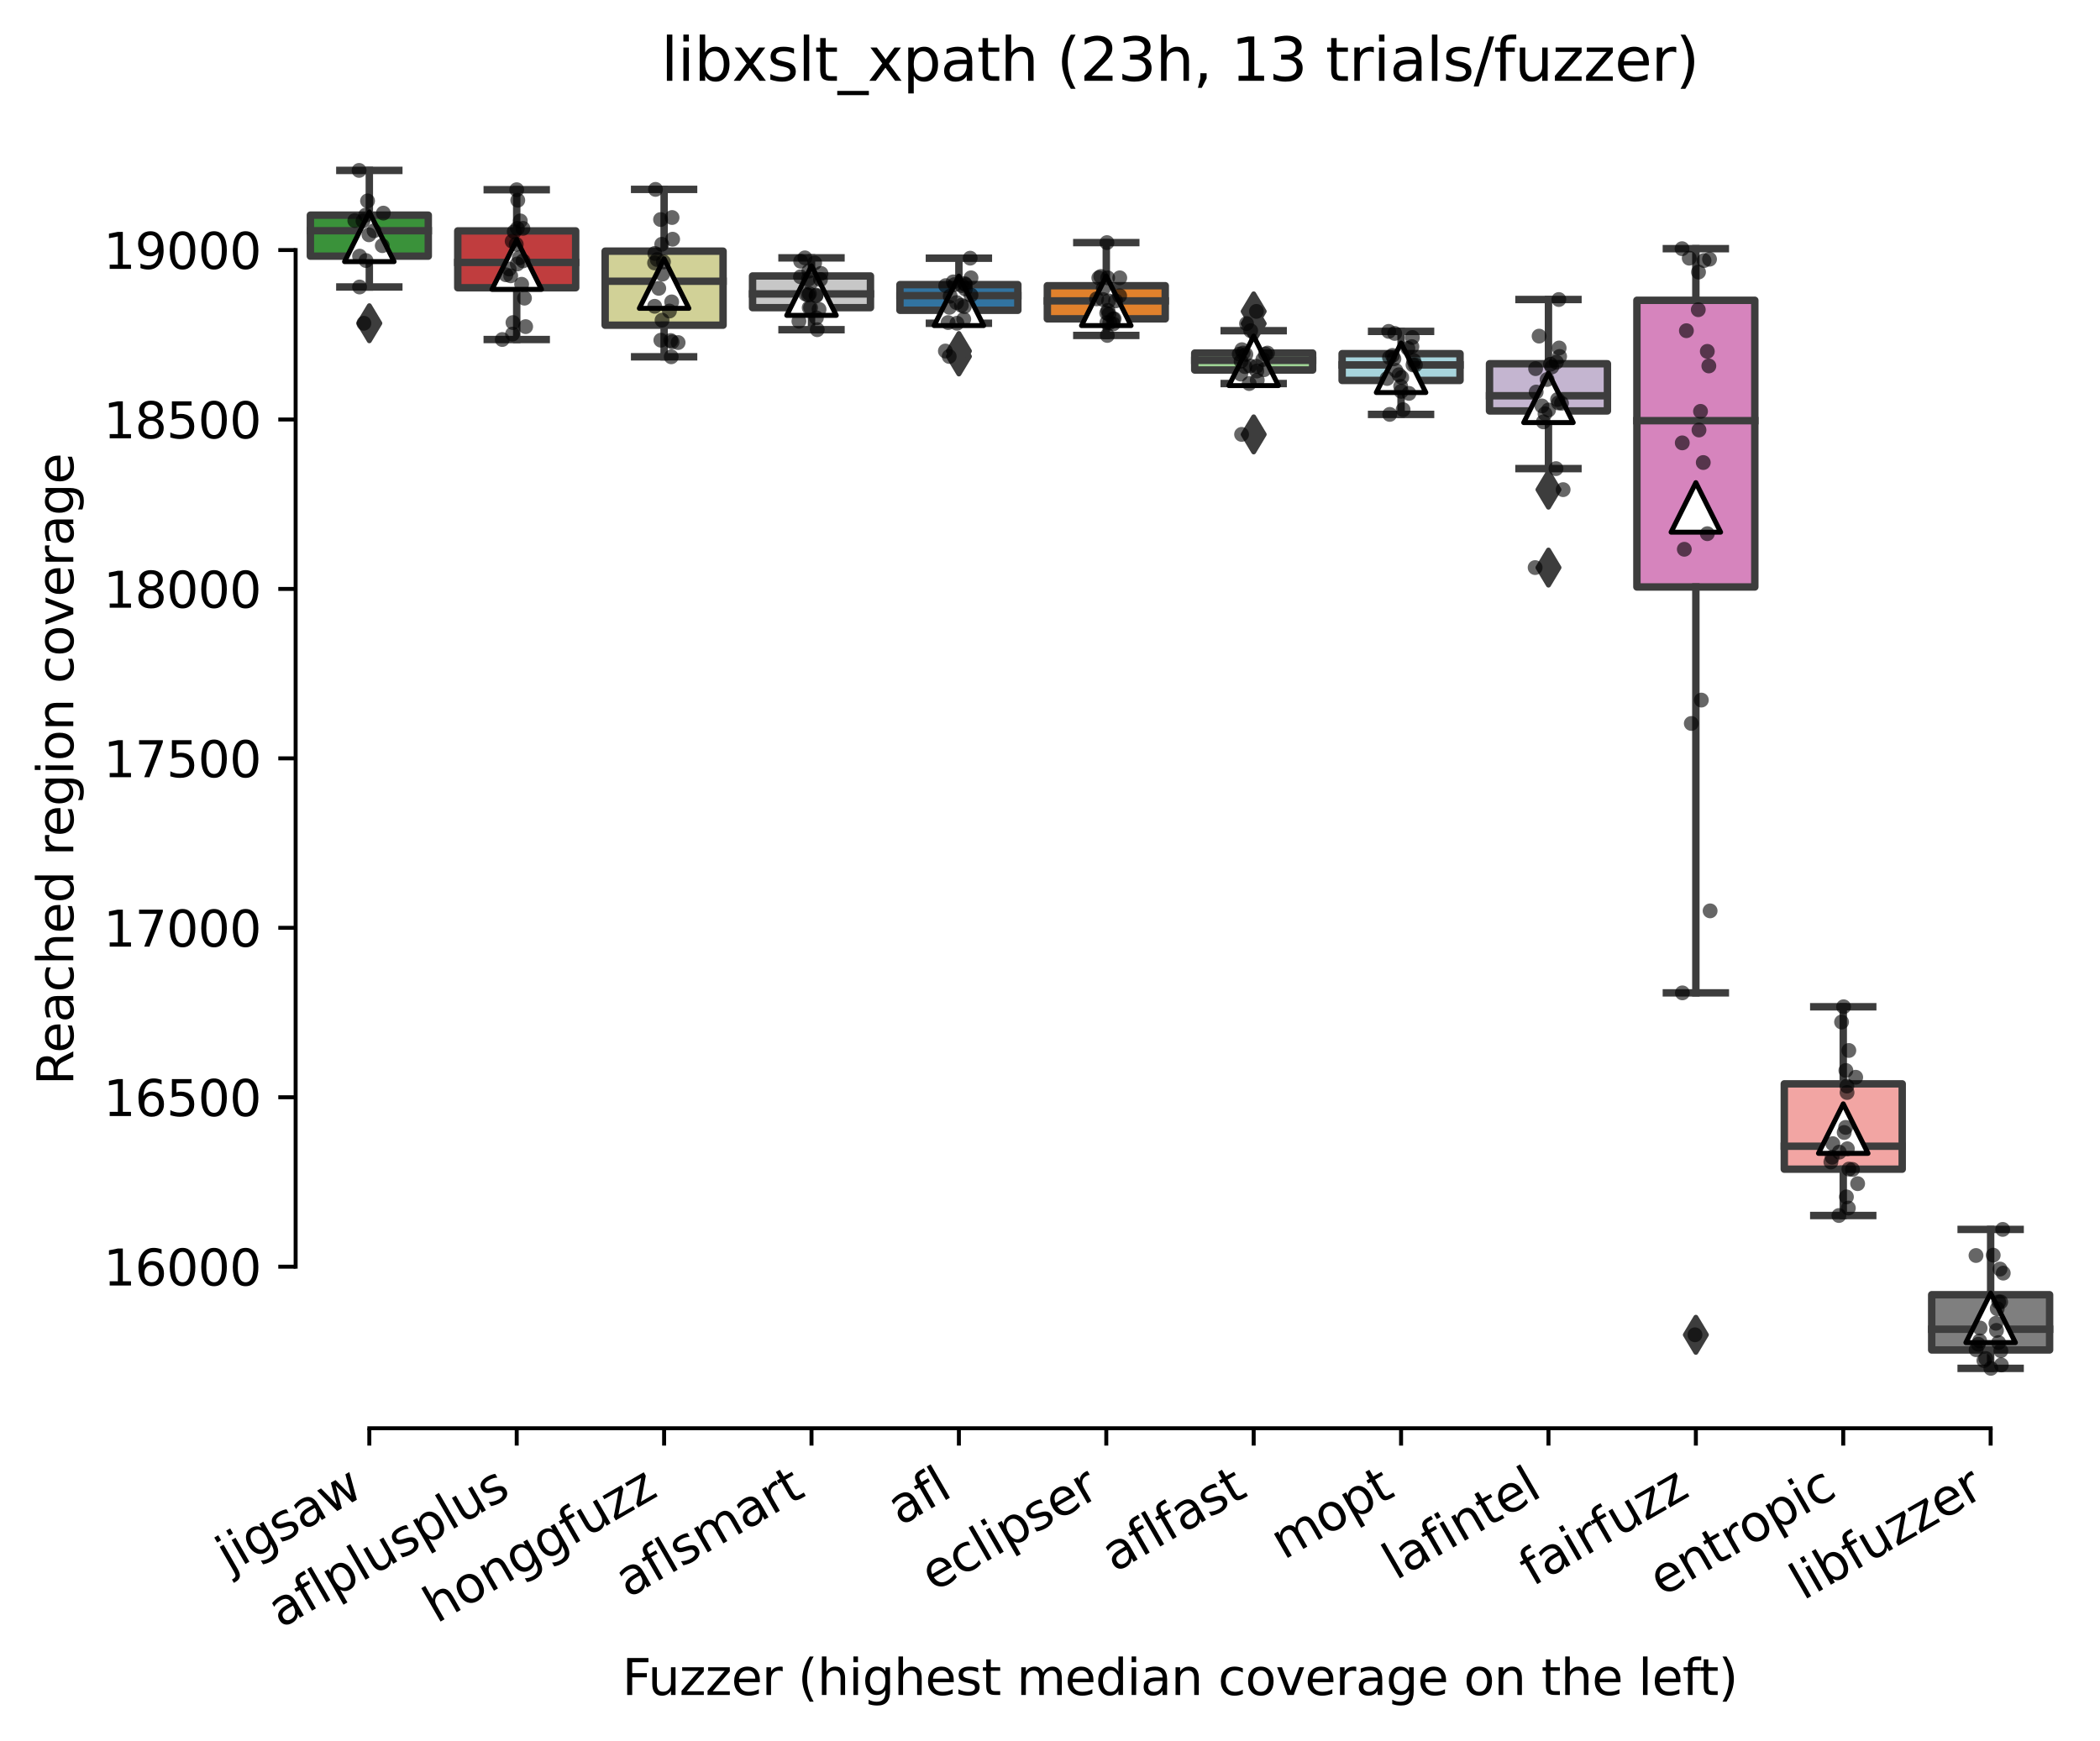 <?xml version="1.0" encoding="utf-8" standalone="no"?>
<!DOCTYPE svg PUBLIC "-//W3C//DTD SVG 1.1//EN"
  "http://www.w3.org/Graphics/SVG/1.1/DTD/svg11.dtd">
<svg height="351.576pt" version="1.1" viewBox="0 0 424.011 351.576" width="424.011pt" xmlns="http://www.w3.org/2000/svg" xmlns:xlink="http://www.w3.org/1999/xlink">
 <defs>
  <style type="text/css">*{stroke-linecap:butt;stroke-linejoin:round;}</style>
 </defs>
 <g id="figure_1">
  <g id="patch_1">
   <path d="M 0 351.576 
L 424.011 351.576 
L 424.011 0 
L 0 0 
z
" style="fill:#ffffff;"/>
  </g>
  <g id="axes_1">
   <g id="patch_2">
    <path d="M 59.691 288.43 
L 416.811 288.43 
L 416.811 22.318 
L 59.691 22.318 
z
" style="fill:#ffffff;"/>
   </g>
   <g id="patch_3">
    <path clip-path="url(#p6a4ff3ac55)" d="M 62.667 51.728 
L 86.475 51.728 
L 86.475 43.448 
L 62.667 43.448 
L 62.667 51.728 
z
" style="fill:#3a923a;stroke:#3d3d3d;stroke-linejoin:miter;stroke-width:1.5;"/>
   </g>
   <g id="patch_4">
    <path clip-path="url(#p6a4ff3ac55)" d="M 92.427 58.11 
L 116.235 58.11 
L 116.235 46.63 
L 92.427 46.63 
L 92.427 58.11 
z
" style="fill:#c03d3e;stroke:#3d3d3d;stroke-linejoin:miter;stroke-width:1.5;"/>
   </g>
   <g id="patch_5">
    <path clip-path="url(#p6a4ff3ac55)" d="M 122.187 65.672 
L 145.995 65.672 
L 145.995 50.719 
L 122.187 50.719 
L 122.187 65.672 
z
" style="fill:#d1d197;stroke:#3d3d3d;stroke-linejoin:miter;stroke-width:1.5;"/>
   </g>
   <g id="patch_6">
    <path clip-path="url(#p6a4ff3ac55)" d="M 151.947 62.131 
L 175.755 62.131 
L 175.755 55.732 
L 151.947 55.732 
L 151.947 62.131 
z
" style="fill:#c7c7c7;stroke:#3d3d3d;stroke-linejoin:miter;stroke-width:1.5;"/>
   </g>
   <g id="patch_7">
    <path clip-path="url(#p6a4ff3ac55)" d="M 181.707 62.661 
L 205.515 62.661 
L 205.515 57.477 
L 181.707 57.477 
L 181.707 62.661 
z
" style="fill:#3274a1;stroke:#3d3d3d;stroke-linejoin:miter;stroke-width:1.5;"/>
   </g>
   <g id="patch_8">
    <path clip-path="url(#p6a4ff3ac55)" d="M 211.467 64.389 
L 235.275 64.389 
L 235.275 57.699 
L 211.467 57.699 
L 211.467 64.389 
z
" style="fill:#e1812c;stroke:#3d3d3d;stroke-linejoin:miter;stroke-width:1.5;"/>
   </g>
   <g id="patch_9">
    <path clip-path="url(#p6a4ff3ac55)" d="M 241.227 74.723 
L 265.035 74.723 
L 265.035 71.301 
L 241.227 71.301 
L 241.227 74.723 
z
" style="fill:#9fd495;stroke:#3d3d3d;stroke-linejoin:miter;stroke-width:1.5;"/>
   </g>
   <g id="patch_10">
    <path clip-path="url(#p6a4ff3ac55)" d="M 270.987 76.827 
L 294.795 76.827 
L 294.795 71.421 
L 270.987 71.421 
L 270.987 76.827 
z
" style="fill:#a7d4dc;stroke:#3d3d3d;stroke-linejoin:miter;stroke-width:1.5;"/>
   </g>
   <g id="patch_11">
    <path clip-path="url(#p6a4ff3ac55)" d="M 300.747 82.986 
L 324.555 82.986 
L 324.555 73.457 
L 300.747 73.457 
L 300.747 82.986 
z
" style="fill:#c4b5d0;stroke:#3d3d3d;stroke-linejoin:miter;stroke-width:1.5;"/>
   </g>
   <g id="patch_12">
    <path clip-path="url(#p6a4ff3ac55)" d="M 330.507 118.539 
L 354.315 118.539 
L 354.315 60.642 
L 330.507 60.642 
L 330.507 118.539 
z
" style="fill:#d684bd;stroke:#3d3d3d;stroke-linejoin:miter;stroke-width:1.5;"/>
   </g>
   <g id="patch_13">
    <path clip-path="url(#p6a4ff3ac55)" d="M 360.267 236.111 
L 384.075 236.111 
L 384.075 218.882 
L 360.267 218.882 
L 360.267 236.111 
z
" style="fill:#f2a5a3;stroke:#3d3d3d;stroke-linejoin:miter;stroke-width:1.5;"/>
   </g>
   <g id="patch_14">
    <path clip-path="url(#p6a4ff3ac55)" d="M 390.027 272.621 
L 413.835 272.621 
L 413.835 261.466 
L 390.027 261.466 
L 390.027 272.621 
z
" style="fill:#7f7f7f;stroke:#3d3d3d;stroke-linejoin:miter;stroke-width:1.5;"/>
   </g>
   <g id="matplotlib.axis_1">
    <g id="xtick_1">
     <g id="line2d_1">
      <defs>
       <path d="M 0 0 
L 0 3.5 
" id="ma315830de5" style="stroke:#000000;stroke-width:0.8;"/>
      </defs>
      <g>
       <use style="stroke:#000000;stroke-width:0.8;" x="74.571" xlink:href="#ma315830de5" y="288.43"/>
      </g>
     </g>
     <g id="text_1">
      <!-- jigsaw -->
      <g transform="translate(46.32 317.721)rotate(-30)scale(0.1 -0.1)">
       <defs>
        <path d="M 603 3500 
L 1178 3500 
L 1178 -63 
Q 1178 -731 923 -1031 
Q 669 -1331 103 -1331 
L -116 -1331 
L -116 -844 
L 38 -844 
Q 366 -844 484 -692 
Q 603 -541 603 -63 
L 603 3500 
z
M 603 4863 
L 1178 4863 
L 1178 4134 
L 603 4134 
L 603 4863 
z
" id="DejaVuSans-6a" transform="scale(0.016)"/>
        <path d="M 603 3500 
L 1178 3500 
L 1178 0 
L 603 0 
L 603 3500 
z
M 603 4863 
L 1178 4863 
L 1178 4134 
L 603 4134 
L 603 4863 
z
" id="DejaVuSans-69" transform="scale(0.016)"/>
        <path d="M 2906 1791 
Q 2906 2416 2648 2759 
Q 2391 3103 1925 3103 
Q 1463 3103 1205 2759 
Q 947 2416 947 1791 
Q 947 1169 1205 825 
Q 1463 481 1925 481 
Q 2391 481 2648 825 
Q 2906 1169 2906 1791 
z
M 3481 434 
Q 3481 -459 3084 -895 
Q 2688 -1331 1869 -1331 
Q 1566 -1331 1297 -1286 
Q 1028 -1241 775 -1147 
L 775 -588 
Q 1028 -725 1275 -790 
Q 1522 -856 1778 -856 
Q 2344 -856 2625 -561 
Q 2906 -266 2906 331 
L 2906 616 
Q 2728 306 2450 153 
Q 2172 0 1784 0 
Q 1141 0 747 490 
Q 353 981 353 1791 
Q 353 2603 747 3093 
Q 1141 3584 1784 3584 
Q 2172 3584 2450 3431 
Q 2728 3278 2906 2969 
L 2906 3500 
L 3481 3500 
L 3481 434 
z
" id="DejaVuSans-67" transform="scale(0.016)"/>
        <path d="M 2834 3397 
L 2834 2853 
Q 2591 2978 2328 3040 
Q 2066 3103 1784 3103 
Q 1356 3103 1142 2972 
Q 928 2841 928 2578 
Q 928 2378 1081 2264 
Q 1234 2150 1697 2047 
L 1894 2003 
Q 2506 1872 2764 1633 
Q 3022 1394 3022 966 
Q 3022 478 2636 193 
Q 2250 -91 1575 -91 
Q 1294 -91 989 -36 
Q 684 19 347 128 
L 347 722 
Q 666 556 975 473 
Q 1284 391 1588 391 
Q 1994 391 2212 530 
Q 2431 669 2431 922 
Q 2431 1156 2273 1281 
Q 2116 1406 1581 1522 
L 1381 1569 
Q 847 1681 609 1914 
Q 372 2147 372 2553 
Q 372 3047 722 3315 
Q 1072 3584 1716 3584 
Q 2034 3584 2315 3537 
Q 2597 3491 2834 3397 
z
" id="DejaVuSans-73" transform="scale(0.016)"/>
        <path d="M 2194 1759 
Q 1497 1759 1228 1600 
Q 959 1441 959 1056 
Q 959 750 1161 570 
Q 1363 391 1709 391 
Q 2188 391 2477 730 
Q 2766 1069 2766 1631 
L 2766 1759 
L 2194 1759 
z
M 3341 1997 
L 3341 0 
L 2766 0 
L 2766 531 
Q 2569 213 2275 61 
Q 1981 -91 1556 -91 
Q 1019 -91 701 211 
Q 384 513 384 1019 
Q 384 1609 779 1909 
Q 1175 2209 1959 2209 
L 2766 2209 
L 2766 2266 
Q 2766 2663 2505 2880 
Q 2244 3097 1772 3097 
Q 1472 3097 1187 3025 
Q 903 2953 641 2809 
L 641 3341 
Q 956 3463 1253 3523 
Q 1550 3584 1831 3584 
Q 2591 3584 2966 3190 
Q 3341 2797 3341 1997 
z
" id="DejaVuSans-61" transform="scale(0.016)"/>
        <path d="M 269 3500 
L 844 3500 
L 1563 769 
L 2278 3500 
L 2956 3500 
L 3675 769 
L 4391 3500 
L 4966 3500 
L 4050 0 
L 3372 0 
L 2619 2869 
L 1863 0 
L 1184 0 
L 269 3500 
z
" id="DejaVuSans-77" transform="scale(0.016)"/>
       </defs>
       <use xlink:href="#DejaVuSans-6a"/>
       <use x="27.783" xlink:href="#DejaVuSans-69"/>
       <use x="55.566" xlink:href="#DejaVuSans-67"/>
       <use x="119.043" xlink:href="#DejaVuSans-73"/>
       <use x="171.143" xlink:href="#DejaVuSans-61"/>
       <use x="232.422" xlink:href="#DejaVuSans-77"/>
      </g>
     </g>
    </g>
    <g id="xtick_2">
     <g id="line2d_2">
      <g>
       <use style="stroke:#000000;stroke-width:0.8;" x="104.331" xlink:href="#ma315830de5" y="288.43"/>
      </g>
     </g>
     <g id="text_2">
      <!-- aflplusplus -->
      <g transform="translate(56.722 328.897)rotate(-30)scale(0.1 -0.1)">
       <defs>
        <path d="M 2375 4863 
L 2375 4384 
L 1825 4384 
Q 1516 4384 1395 4259 
Q 1275 4134 1275 3809 
L 1275 3500 
L 2222 3500 
L 2222 3053 
L 1275 3053 
L 1275 0 
L 697 0 
L 697 3053 
L 147 3053 
L 147 3500 
L 697 3500 
L 697 3744 
Q 697 4328 969 4595 
Q 1241 4863 1831 4863 
L 2375 4863 
z
" id="DejaVuSans-66" transform="scale(0.016)"/>
        <path d="M 603 4863 
L 1178 4863 
L 1178 0 
L 603 0 
L 603 4863 
z
" id="DejaVuSans-6c" transform="scale(0.016)"/>
        <path d="M 1159 525 
L 1159 -1331 
L 581 -1331 
L 581 3500 
L 1159 3500 
L 1159 2969 
Q 1341 3281 1617 3432 
Q 1894 3584 2278 3584 
Q 2916 3584 3314 3078 
Q 3713 2572 3713 1747 
Q 3713 922 3314 415 
Q 2916 -91 2278 -91 
Q 1894 -91 1617 61 
Q 1341 213 1159 525 
z
M 3116 1747 
Q 3116 2381 2855 2742 
Q 2594 3103 2138 3103 
Q 1681 3103 1420 2742 
Q 1159 2381 1159 1747 
Q 1159 1113 1420 752 
Q 1681 391 2138 391 
Q 2594 391 2855 752 
Q 3116 1113 3116 1747 
z
" id="DejaVuSans-70" transform="scale(0.016)"/>
        <path d="M 544 1381 
L 544 3500 
L 1119 3500 
L 1119 1403 
Q 1119 906 1312 657 
Q 1506 409 1894 409 
Q 2359 409 2629 706 
Q 2900 1003 2900 1516 
L 2900 3500 
L 3475 3500 
L 3475 0 
L 2900 0 
L 2900 538 
Q 2691 219 2414 64 
Q 2138 -91 1772 -91 
Q 1169 -91 856 284 
Q 544 659 544 1381 
z
M 1991 3584 
L 1991 3584 
z
" id="DejaVuSans-75" transform="scale(0.016)"/>
       </defs>
       <use xlink:href="#DejaVuSans-61"/>
       <use x="61.279" xlink:href="#DejaVuSans-66"/>
       <use x="96.484" xlink:href="#DejaVuSans-6c"/>
       <use x="124.268" xlink:href="#DejaVuSans-70"/>
       <use x="187.744" xlink:href="#DejaVuSans-6c"/>
       <use x="215.527" xlink:href="#DejaVuSans-75"/>
       <use x="278.906" xlink:href="#DejaVuSans-73"/>
       <use x="331.006" xlink:href="#DejaVuSans-70"/>
       <use x="394.482" xlink:href="#DejaVuSans-6c"/>
       <use x="422.266" xlink:href="#DejaVuSans-75"/>
       <use x="485.645" xlink:href="#DejaVuSans-73"/>
      </g>
     </g>
    </g>
    <g id="xtick_3">
     <g id="line2d_3">
      <g>
       <use style="stroke:#000000;stroke-width:0.8;" x="134.091" xlink:href="#ma315830de5" y="288.43"/>
      </g>
     </g>
     <g id="text_3">
      <!-- honggfuzz -->
      <g transform="translate(88.151 327.933)rotate(-30)scale(0.1 -0.1)">
       <defs>
        <path d="M 3513 2113 
L 3513 0 
L 2938 0 
L 2938 2094 
Q 2938 2591 2744 2837 
Q 2550 3084 2163 3084 
Q 1697 3084 1428 2787 
Q 1159 2491 1159 1978 
L 1159 0 
L 581 0 
L 581 4863 
L 1159 4863 
L 1159 2956 
Q 1366 3272 1645 3428 
Q 1925 3584 2291 3584 
Q 2894 3584 3203 3211 
Q 3513 2838 3513 2113 
z
" id="DejaVuSans-68" transform="scale(0.016)"/>
        <path d="M 1959 3097 
Q 1497 3097 1228 2736 
Q 959 2375 959 1747 
Q 959 1119 1226 758 
Q 1494 397 1959 397 
Q 2419 397 2687 759 
Q 2956 1122 2956 1747 
Q 2956 2369 2687 2733 
Q 2419 3097 1959 3097 
z
M 1959 3584 
Q 2709 3584 3137 3096 
Q 3566 2609 3566 1747 
Q 3566 888 3137 398 
Q 2709 -91 1959 -91 
Q 1206 -91 779 398 
Q 353 888 353 1747 
Q 353 2609 779 3096 
Q 1206 3584 1959 3584 
z
" id="DejaVuSans-6f" transform="scale(0.016)"/>
        <path d="M 3513 2113 
L 3513 0 
L 2938 0 
L 2938 2094 
Q 2938 2591 2744 2837 
Q 2550 3084 2163 3084 
Q 1697 3084 1428 2787 
Q 1159 2491 1159 1978 
L 1159 0 
L 581 0 
L 581 3500 
L 1159 3500 
L 1159 2956 
Q 1366 3272 1645 3428 
Q 1925 3584 2291 3584 
Q 2894 3584 3203 3211 
Q 3513 2838 3513 2113 
z
" id="DejaVuSans-6e" transform="scale(0.016)"/>
        <path d="M 353 3500 
L 3084 3500 
L 3084 2975 
L 922 459 
L 3084 459 
L 3084 0 
L 275 0 
L 275 525 
L 2438 3041 
L 353 3041 
L 353 3500 
z
" id="DejaVuSans-7a" transform="scale(0.016)"/>
       </defs>
       <use xlink:href="#DejaVuSans-68"/>
       <use x="63.379" xlink:href="#DejaVuSans-6f"/>
       <use x="124.561" xlink:href="#DejaVuSans-6e"/>
       <use x="187.939" xlink:href="#DejaVuSans-67"/>
       <use x="251.416" xlink:href="#DejaVuSans-67"/>
       <use x="314.893" xlink:href="#DejaVuSans-66"/>
       <use x="350.098" xlink:href="#DejaVuSans-75"/>
       <use x="413.477" xlink:href="#DejaVuSans-7a"/>
       <use x="465.967" xlink:href="#DejaVuSans-7a"/>
      </g>
     </g>
    </g>
    <g id="xtick_4">
     <g id="line2d_4">
      <g>
       <use style="stroke:#000000;stroke-width:0.8;" x="163.851" xlink:href="#ma315830de5" y="288.43"/>
      </g>
     </g>
     <g id="text_4">
      <!-- aflsmart -->
      <g transform="translate(126.84 322.779)rotate(-30)scale(0.1 -0.1)">
       <defs>
        <path d="M 3328 2828 
Q 3544 3216 3844 3400 
Q 4144 3584 4550 3584 
Q 5097 3584 5394 3201 
Q 5691 2819 5691 2113 
L 5691 0 
L 5113 0 
L 5113 2094 
Q 5113 2597 4934 2840 
Q 4756 3084 4391 3084 
Q 3944 3084 3684 2787 
Q 3425 2491 3425 1978 
L 3425 0 
L 2847 0 
L 2847 2094 
Q 2847 2600 2669 2842 
Q 2491 3084 2119 3084 
Q 1678 3084 1418 2786 
Q 1159 2488 1159 1978 
L 1159 0 
L 581 0 
L 581 3500 
L 1159 3500 
L 1159 2956 
Q 1356 3278 1631 3431 
Q 1906 3584 2284 3584 
Q 2666 3584 2933 3390 
Q 3200 3197 3328 2828 
z
" id="DejaVuSans-6d" transform="scale(0.016)"/>
        <path d="M 2631 2963 
Q 2534 3019 2420 3045 
Q 2306 3072 2169 3072 
Q 1681 3072 1420 2755 
Q 1159 2438 1159 1844 
L 1159 0 
L 581 0 
L 581 3500 
L 1159 3500 
L 1159 2956 
Q 1341 3275 1631 3429 
Q 1922 3584 2338 3584 
Q 2397 3584 2469 3576 
Q 2541 3569 2628 3553 
L 2631 2963 
z
" id="DejaVuSans-72" transform="scale(0.016)"/>
        <path d="M 1172 4494 
L 1172 3500 
L 2356 3500 
L 2356 3053 
L 1172 3053 
L 1172 1153 
Q 1172 725 1289 603 
Q 1406 481 1766 481 
L 2356 481 
L 2356 0 
L 1766 0 
Q 1100 0 847 248 
Q 594 497 594 1153 
L 594 3053 
L 172 3053 
L 172 3500 
L 594 3500 
L 594 4494 
L 1172 4494 
z
" id="DejaVuSans-74" transform="scale(0.016)"/>
       </defs>
       <use xlink:href="#DejaVuSans-61"/>
       <use x="61.279" xlink:href="#DejaVuSans-66"/>
       <use x="96.484" xlink:href="#DejaVuSans-6c"/>
       <use x="124.268" xlink:href="#DejaVuSans-73"/>
       <use x="176.367" xlink:href="#DejaVuSans-6d"/>
       <use x="273.779" xlink:href="#DejaVuSans-61"/>
       <use x="335.059" xlink:href="#DejaVuSans-72"/>
       <use x="376.172" xlink:href="#DejaVuSans-74"/>
      </g>
     </g>
    </g>
    <g id="xtick_5">
     <g id="line2d_5">
      <g>
       <use style="stroke:#000000;stroke-width:0.8;" x="193.611" xlink:href="#ma315830de5" y="288.43"/>
      </g>
     </g>
     <g id="text_5">
      <!-- afl -->
      <g transform="translate(181.809 308.224)rotate(-30)scale(0.1 -0.1)">
       <use xlink:href="#DejaVuSans-61"/>
       <use x="61.279" xlink:href="#DejaVuSans-66"/>
       <use x="96.484" xlink:href="#DejaVuSans-6c"/>
      </g>
     </g>
    </g>
    <g id="xtick_6">
     <g id="line2d_6">
      <g>
       <use style="stroke:#000000;stroke-width:0.8;" x="223.371" xlink:href="#ma315830de5" y="288.43"/>
      </g>
     </g>
     <g id="text_6">
      <!-- eclipser -->
      <g transform="translate(188.53 321.525)rotate(-30)scale(0.1 -0.1)">
       <defs>
        <path d="M 3597 1894 
L 3597 1613 
L 953 1613 
Q 991 1019 1311 708 
Q 1631 397 2203 397 
Q 2534 397 2845 478 
Q 3156 559 3463 722 
L 3463 178 
Q 3153 47 2828 -22 
Q 2503 -91 2169 -91 
Q 1331 -91 842 396 
Q 353 884 353 1716 
Q 353 2575 817 3079 
Q 1281 3584 2069 3584 
Q 2775 3584 3186 3129 
Q 3597 2675 3597 1894 
z
M 3022 2063 
Q 3016 2534 2758 2815 
Q 2500 3097 2075 3097 
Q 1594 3097 1305 2825 
Q 1016 2553 972 2059 
L 3022 2063 
z
" id="DejaVuSans-65" transform="scale(0.016)"/>
        <path d="M 3122 3366 
L 3122 2828 
Q 2878 2963 2633 3030 
Q 2388 3097 2138 3097 
Q 1578 3097 1268 2742 
Q 959 2388 959 1747 
Q 959 1106 1268 751 
Q 1578 397 2138 397 
Q 2388 397 2633 464 
Q 2878 531 3122 666 
L 3122 134 
Q 2881 22 2623 -34 
Q 2366 -91 2075 -91 
Q 1284 -91 818 406 
Q 353 903 353 1747 
Q 353 2603 823 3093 
Q 1294 3584 2113 3584 
Q 2378 3584 2631 3529 
Q 2884 3475 3122 3366 
z
" id="DejaVuSans-63" transform="scale(0.016)"/>
       </defs>
       <use xlink:href="#DejaVuSans-65"/>
       <use x="61.523" xlink:href="#DejaVuSans-63"/>
       <use x="116.504" xlink:href="#DejaVuSans-6c"/>
       <use x="144.287" xlink:href="#DejaVuSans-69"/>
       <use x="172.07" xlink:href="#DejaVuSans-70"/>
       <use x="235.547" xlink:href="#DejaVuSans-73"/>
       <use x="287.646" xlink:href="#DejaVuSans-65"/>
       <use x="349.17" xlink:href="#DejaVuSans-72"/>
      </g>
     </g>
    </g>
    <g id="xtick_7">
     <g id="line2d_7">
      <g>
       <use style="stroke:#000000;stroke-width:0.8;" x="253.131" xlink:href="#ma315830de5" y="288.43"/>
      </g>
     </g>
     <g id="text_7">
      <!-- aflfast -->
      <g transform="translate(225.067 317.613)rotate(-30)scale(0.1 -0.1)">
       <use xlink:href="#DejaVuSans-61"/>
       <use x="61.279" xlink:href="#DejaVuSans-66"/>
       <use x="96.484" xlink:href="#DejaVuSans-6c"/>
       <use x="124.268" xlink:href="#DejaVuSans-66"/>
       <use x="159.473" xlink:href="#DejaVuSans-61"/>
       <use x="220.752" xlink:href="#DejaVuSans-73"/>
       <use x="272.852" xlink:href="#DejaVuSans-74"/>
      </g>
     </g>
    </g>
    <g id="xtick_8">
     <g id="line2d_8">
      <g>
       <use style="stroke:#000000;stroke-width:0.8;" x="282.891" xlink:href="#ma315830de5" y="288.43"/>
      </g>
     </g>
     <g id="text_8">
      <!-- mopt -->
      <g transform="translate(259.223 315.075)rotate(-30)scale(0.1 -0.1)">
       <use xlink:href="#DejaVuSans-6d"/>
       <use x="97.412" xlink:href="#DejaVuSans-6f"/>
       <use x="158.594" xlink:href="#DejaVuSans-70"/>
       <use x="222.07" xlink:href="#DejaVuSans-74"/>
      </g>
     </g>
    </g>
    <g id="xtick_9">
     <g id="line2d_9">
      <g>
       <use style="stroke:#000000;stroke-width:0.8;" x="312.651" xlink:href="#ma315830de5" y="288.43"/>
      </g>
     </g>
     <g id="text_9">
      <!-- lafintel -->
      <g transform="translate(281.825 319.207)rotate(-30)scale(0.1 -0.1)">
       <use xlink:href="#DejaVuSans-6c"/>
       <use x="27.783" xlink:href="#DejaVuSans-61"/>
       <use x="89.062" xlink:href="#DejaVuSans-66"/>
       <use x="124.268" xlink:href="#DejaVuSans-69"/>
       <use x="152.051" xlink:href="#DejaVuSans-6e"/>
       <use x="215.43" xlink:href="#DejaVuSans-74"/>
       <use x="254.639" xlink:href="#DejaVuSans-65"/>
       <use x="316.162" xlink:href="#DejaVuSans-6c"/>
      </g>
     </g>
    </g>
    <g id="xtick_10">
     <g id="line2d_10">
      <g>
       <use style="stroke:#000000;stroke-width:0.8;" x="342.411" xlink:href="#ma315830de5" y="288.43"/>
      </g>
     </g>
     <g id="text_10">
      <!-- fairfuzz -->
      <g transform="translate(309.421 320.457)rotate(-30)scale(0.1 -0.1)">
       <use xlink:href="#DejaVuSans-66"/>
       <use x="35.205" xlink:href="#DejaVuSans-61"/>
       <use x="96.484" xlink:href="#DejaVuSans-69"/>
       <use x="124.268" xlink:href="#DejaVuSans-72"/>
       <use x="165.381" xlink:href="#DejaVuSans-66"/>
       <use x="200.586" xlink:href="#DejaVuSans-75"/>
       <use x="263.965" xlink:href="#DejaVuSans-7a"/>
       <use x="316.455" xlink:href="#DejaVuSans-7a"/>
      </g>
     </g>
    </g>
    <g id="xtick_11">
     <g id="line2d_11">
      <g>
       <use style="stroke:#000000;stroke-width:0.8;" x="372.171" xlink:href="#ma315830de5" y="288.43"/>
      </g>
     </g>
     <g id="text_11">
      <!-- entropic -->
      <g transform="translate(335.589 322.531)rotate(-30)scale(0.1 -0.1)">
       <use xlink:href="#DejaVuSans-65"/>
       <use x="61.523" xlink:href="#DejaVuSans-6e"/>
       <use x="124.902" xlink:href="#DejaVuSans-74"/>
       <use x="164.111" xlink:href="#DejaVuSans-72"/>
       <use x="202.975" xlink:href="#DejaVuSans-6f"/>
       <use x="264.156" xlink:href="#DejaVuSans-70"/>
       <use x="327.633" xlink:href="#DejaVuSans-69"/>
       <use x="355.416" xlink:href="#DejaVuSans-63"/>
      </g>
     </g>
    </g>
    <g id="xtick_12">
     <g id="line2d_12">
      <g>
       <use style="stroke:#000000;stroke-width:0.8;" x="401.931" xlink:href="#ma315830de5" y="288.43"/>
      </g>
     </g>
     <g id="text_12">
      <!-- libfuzzer -->
      <g transform="translate(364.064 323.272)rotate(-30)scale(0.1 -0.1)">
       <defs>
        <path d="M 3116 1747 
Q 3116 2381 2855 2742 
Q 2594 3103 2138 3103 
Q 1681 3103 1420 2742 
Q 1159 2381 1159 1747 
Q 1159 1113 1420 752 
Q 1681 391 2138 391 
Q 2594 391 2855 752 
Q 3116 1113 3116 1747 
z
M 1159 2969 
Q 1341 3281 1617 3432 
Q 1894 3584 2278 3584 
Q 2916 3584 3314 3078 
Q 3713 2572 3713 1747 
Q 3713 922 3314 415 
Q 2916 -91 2278 -91 
Q 1894 -91 1617 61 
Q 1341 213 1159 525 
L 1159 0 
L 581 0 
L 581 4863 
L 1159 4863 
L 1159 2969 
z
" id="DejaVuSans-62" transform="scale(0.016)"/>
       </defs>
       <use xlink:href="#DejaVuSans-6c"/>
       <use x="27.783" xlink:href="#DejaVuSans-69"/>
       <use x="55.566" xlink:href="#DejaVuSans-62"/>
       <use x="119.043" xlink:href="#DejaVuSans-66"/>
       <use x="154.248" xlink:href="#DejaVuSans-75"/>
       <use x="217.627" xlink:href="#DejaVuSans-7a"/>
       <use x="270.117" xlink:href="#DejaVuSans-7a"/>
       <use x="322.607" xlink:href="#DejaVuSans-65"/>
       <use x="384.131" xlink:href="#DejaVuSans-72"/>
      </g>
     </g>
    </g>
    <g id="text_13">
     <!-- Fuzzer (highest median coverage on the left) -->
     <g transform="translate(125.633 342.297)scale(0.1 -0.1)">
      <defs>
       <path d="M 628 4666 
L 3309 4666 
L 3309 4134 
L 1259 4134 
L 1259 2759 
L 3109 2759 
L 3109 2228 
L 1259 2228 
L 1259 0 
L 628 0 
L 628 4666 
z
" id="DejaVuSans-46" transform="scale(0.016)"/>
       <path id="DejaVuSans-20" transform="scale(0.016)"/>
       <path d="M 1984 4856 
Q 1566 4138 1362 3434 
Q 1159 2731 1159 2009 
Q 1159 1288 1364 580 
Q 1569 -128 1984 -844 
L 1484 -844 
Q 1016 -109 783 600 
Q 550 1309 550 2009 
Q 550 2706 781 3412 
Q 1013 4119 1484 4856 
L 1984 4856 
z
" id="DejaVuSans-28" transform="scale(0.016)"/>
       <path d="M 2906 2969 
L 2906 4863 
L 3481 4863 
L 3481 0 
L 2906 0 
L 2906 525 
Q 2725 213 2448 61 
Q 2172 -91 1784 -91 
Q 1150 -91 751 415 
Q 353 922 353 1747 
Q 353 2572 751 3078 
Q 1150 3584 1784 3584 
Q 2172 3584 2448 3432 
Q 2725 3281 2906 2969 
z
M 947 1747 
Q 947 1113 1208 752 
Q 1469 391 1925 391 
Q 2381 391 2643 752 
Q 2906 1113 2906 1747 
Q 2906 2381 2643 2742 
Q 2381 3103 1925 3103 
Q 1469 3103 1208 2742 
Q 947 2381 947 1747 
z
" id="DejaVuSans-64" transform="scale(0.016)"/>
       <path d="M 191 3500 
L 800 3500 
L 1894 563 
L 2988 3500 
L 3597 3500 
L 2284 0 
L 1503 0 
L 191 3500 
z
" id="DejaVuSans-76" transform="scale(0.016)"/>
       <path d="M 513 4856 
L 1013 4856 
Q 1481 4119 1714 3412 
Q 1947 2706 1947 2009 
Q 1947 1309 1714 600 
Q 1481 -109 1013 -844 
L 513 -844 
Q 928 -128 1133 580 
Q 1338 1288 1338 2009 
Q 1338 2731 1133 3434 
Q 928 4138 513 4856 
z
" id="DejaVuSans-29" transform="scale(0.016)"/>
      </defs>
      <use xlink:href="#DejaVuSans-46"/>
      <use x="52.02" xlink:href="#DejaVuSans-75"/>
      <use x="115.398" xlink:href="#DejaVuSans-7a"/>
      <use x="167.889" xlink:href="#DejaVuSans-7a"/>
      <use x="220.379" xlink:href="#DejaVuSans-65"/>
      <use x="281.902" xlink:href="#DejaVuSans-72"/>
      <use x="323.016" xlink:href="#DejaVuSans-20"/>
      <use x="354.803" xlink:href="#DejaVuSans-28"/>
      <use x="393.816" xlink:href="#DejaVuSans-68"/>
      <use x="457.195" xlink:href="#DejaVuSans-69"/>
      <use x="484.979" xlink:href="#DejaVuSans-67"/>
      <use x="548.455" xlink:href="#DejaVuSans-68"/>
      <use x="611.834" xlink:href="#DejaVuSans-65"/>
      <use x="673.357" xlink:href="#DejaVuSans-73"/>
      <use x="725.457" xlink:href="#DejaVuSans-74"/>
      <use x="764.666" xlink:href="#DejaVuSans-20"/>
      <use x="796.453" xlink:href="#DejaVuSans-6d"/>
      <use x="893.865" xlink:href="#DejaVuSans-65"/>
      <use x="955.389" xlink:href="#DejaVuSans-64"/>
      <use x="1018.865" xlink:href="#DejaVuSans-69"/>
      <use x="1046.648" xlink:href="#DejaVuSans-61"/>
      <use x="1107.928" xlink:href="#DejaVuSans-6e"/>
      <use x="1171.307" xlink:href="#DejaVuSans-20"/>
      <use x="1203.094" xlink:href="#DejaVuSans-63"/>
      <use x="1258.074" xlink:href="#DejaVuSans-6f"/>
      <use x="1319.256" xlink:href="#DejaVuSans-76"/>
      <use x="1378.436" xlink:href="#DejaVuSans-65"/>
      <use x="1439.959" xlink:href="#DejaVuSans-72"/>
      <use x="1481.072" xlink:href="#DejaVuSans-61"/>
      <use x="1542.352" xlink:href="#DejaVuSans-67"/>
      <use x="1605.828" xlink:href="#DejaVuSans-65"/>
      <use x="1667.352" xlink:href="#DejaVuSans-20"/>
      <use x="1699.139" xlink:href="#DejaVuSans-6f"/>
      <use x="1760.32" xlink:href="#DejaVuSans-6e"/>
      <use x="1823.699" xlink:href="#DejaVuSans-20"/>
      <use x="1855.486" xlink:href="#DejaVuSans-74"/>
      <use x="1894.695" xlink:href="#DejaVuSans-68"/>
      <use x="1958.074" xlink:href="#DejaVuSans-65"/>
      <use x="2019.598" xlink:href="#DejaVuSans-20"/>
      <use x="2051.385" xlink:href="#DejaVuSans-6c"/>
      <use x="2079.168" xlink:href="#DejaVuSans-65"/>
      <use x="2140.691" xlink:href="#DejaVuSans-66"/>
      <use x="2174.146" xlink:href="#DejaVuSans-74"/>
      <use x="2213.355" xlink:href="#DejaVuSans-29"/>
     </g>
    </g>
   </g>
   <g id="matplotlib.axis_2">
    <g id="ytick_1">
     <g id="line2d_13">
      <defs>
       <path d="M 0 0 
L -3.5 0 
" id="m19599b4ab4" style="stroke:#000000;stroke-width:0.8;"/>
      </defs>
      <g>
       <use style="stroke:#000000;stroke-width:0.8;" x="59.691" xlink:href="#m19599b4ab4" y="255.803"/>
      </g>
     </g>
     <g id="text_14">
      <!-- 16000 -->
      <g transform="translate(20.878 259.603)scale(0.1 -0.1)">
       <defs>
        <path d="M 794 531 
L 1825 531 
L 1825 4091 
L 703 3866 
L 703 4441 
L 1819 4666 
L 2450 4666 
L 2450 531 
L 3481 531 
L 3481 0 
L 794 0 
L 794 531 
z
" id="DejaVuSans-31" transform="scale(0.016)"/>
        <path d="M 2113 2584 
Q 1688 2584 1439 2293 
Q 1191 2003 1191 1497 
Q 1191 994 1439 701 
Q 1688 409 2113 409 
Q 2538 409 2786 701 
Q 3034 994 3034 1497 
Q 3034 2003 2786 2293 
Q 2538 2584 2113 2584 
z
M 3366 4563 
L 3366 3988 
Q 3128 4100 2886 4159 
Q 2644 4219 2406 4219 
Q 1781 4219 1451 3797 
Q 1122 3375 1075 2522 
Q 1259 2794 1537 2939 
Q 1816 3084 2150 3084 
Q 2853 3084 3261 2657 
Q 3669 2231 3669 1497 
Q 3669 778 3244 343 
Q 2819 -91 2113 -91 
Q 1303 -91 875 529 
Q 447 1150 447 2328 
Q 447 3434 972 4092 
Q 1497 4750 2381 4750 
Q 2619 4750 2861 4703 
Q 3103 4656 3366 4563 
z
" id="DejaVuSans-36" transform="scale(0.016)"/>
        <path d="M 2034 4250 
Q 1547 4250 1301 3770 
Q 1056 3291 1056 2328 
Q 1056 1369 1301 889 
Q 1547 409 2034 409 
Q 2525 409 2770 889 
Q 3016 1369 3016 2328 
Q 3016 3291 2770 3770 
Q 2525 4250 2034 4250 
z
M 2034 4750 
Q 2819 4750 3233 4129 
Q 3647 3509 3647 2328 
Q 3647 1150 3233 529 
Q 2819 -91 2034 -91 
Q 1250 -91 836 529 
Q 422 1150 422 2328 
Q 422 3509 836 4129 
Q 1250 4750 2034 4750 
z
" id="DejaVuSans-30" transform="scale(0.016)"/>
       </defs>
       <use xlink:href="#DejaVuSans-31"/>
       <use x="63.623" xlink:href="#DejaVuSans-36"/>
       <use x="127.246" xlink:href="#DejaVuSans-30"/>
       <use x="190.869" xlink:href="#DejaVuSans-30"/>
       <use x="254.492" xlink:href="#DejaVuSans-30"/>
      </g>
     </g>
    </g>
    <g id="ytick_2">
     <g id="line2d_14">
      <g>
       <use style="stroke:#000000;stroke-width:0.8;" x="59.691" xlink:href="#m19599b4ab4" y="221.586"/>
      </g>
     </g>
     <g id="text_15">
      <!-- 16500 -->
      <g transform="translate(20.878 225.385)scale(0.1 -0.1)">
       <defs>
        <path d="M 691 4666 
L 3169 4666 
L 3169 4134 
L 1269 4134 
L 1269 2991 
Q 1406 3038 1543 3061 
Q 1681 3084 1819 3084 
Q 2600 3084 3056 2656 
Q 3513 2228 3513 1497 
Q 3513 744 3044 326 
Q 2575 -91 1722 -91 
Q 1428 -91 1123 -41 
Q 819 9 494 109 
L 494 744 
Q 775 591 1075 516 
Q 1375 441 1709 441 
Q 2250 441 2565 725 
Q 2881 1009 2881 1497 
Q 2881 1984 2565 2268 
Q 2250 2553 1709 2553 
Q 1456 2553 1204 2497 
Q 953 2441 691 2322 
L 691 4666 
z
" id="DejaVuSans-35" transform="scale(0.016)"/>
       </defs>
       <use xlink:href="#DejaVuSans-31"/>
       <use x="63.623" xlink:href="#DejaVuSans-36"/>
       <use x="127.246" xlink:href="#DejaVuSans-35"/>
       <use x="190.869" xlink:href="#DejaVuSans-30"/>
       <use x="254.492" xlink:href="#DejaVuSans-30"/>
      </g>
     </g>
    </g>
    <g id="ytick_3">
     <g id="line2d_15">
      <g>
       <use style="stroke:#000000;stroke-width:0.8;" x="59.691" xlink:href="#m19599b4ab4" y="187.368"/>
      </g>
     </g>
     <g id="text_16">
      <!-- 17000 -->
      <g transform="translate(20.878 191.167)scale(0.1 -0.1)">
       <defs>
        <path d="M 525 4666 
L 3525 4666 
L 3525 4397 
L 1831 0 
L 1172 0 
L 2766 4134 
L 525 4134 
L 525 4666 
z
" id="DejaVuSans-37" transform="scale(0.016)"/>
       </defs>
       <use xlink:href="#DejaVuSans-31"/>
       <use x="63.623" xlink:href="#DejaVuSans-37"/>
       <use x="127.246" xlink:href="#DejaVuSans-30"/>
       <use x="190.869" xlink:href="#DejaVuSans-30"/>
       <use x="254.492" xlink:href="#DejaVuSans-30"/>
      </g>
     </g>
    </g>
    <g id="ytick_4">
     <g id="line2d_16">
      <g>
       <use style="stroke:#000000;stroke-width:0.8;" x="59.691" xlink:href="#m19599b4ab4" y="153.15"/>
      </g>
     </g>
     <g id="text_17">
      <!-- 17500 -->
      <g transform="translate(20.878 156.949)scale(0.1 -0.1)">
       <use xlink:href="#DejaVuSans-31"/>
       <use x="63.623" xlink:href="#DejaVuSans-37"/>
       <use x="127.246" xlink:href="#DejaVuSans-35"/>
       <use x="190.869" xlink:href="#DejaVuSans-30"/>
       <use x="254.492" xlink:href="#DejaVuSans-30"/>
      </g>
     </g>
    </g>
    <g id="ytick_5">
     <g id="line2d_17">
      <g>
       <use style="stroke:#000000;stroke-width:0.8;" x="59.691" xlink:href="#m19599b4ab4" y="118.932"/>
      </g>
     </g>
     <g id="text_18">
      <!-- 18000 -->
      <g transform="translate(20.878 122.731)scale(0.1 -0.1)">
       <defs>
        <path d="M 2034 2216 
Q 1584 2216 1326 1975 
Q 1069 1734 1069 1313 
Q 1069 891 1326 650 
Q 1584 409 2034 409 
Q 2484 409 2743 651 
Q 3003 894 3003 1313 
Q 3003 1734 2745 1975 
Q 2488 2216 2034 2216 
z
M 1403 2484 
Q 997 2584 770 2862 
Q 544 3141 544 3541 
Q 544 4100 942 4425 
Q 1341 4750 2034 4750 
Q 2731 4750 3128 4425 
Q 3525 4100 3525 3541 
Q 3525 3141 3298 2862 
Q 3072 2584 2669 2484 
Q 3125 2378 3379 2068 
Q 3634 1759 3634 1313 
Q 3634 634 3220 271 
Q 2806 -91 2034 -91 
Q 1263 -91 848 271 
Q 434 634 434 1313 
Q 434 1759 690 2068 
Q 947 2378 1403 2484 
z
M 1172 3481 
Q 1172 3119 1398 2916 
Q 1625 2713 2034 2713 
Q 2441 2713 2670 2916 
Q 2900 3119 2900 3481 
Q 2900 3844 2670 4047 
Q 2441 4250 2034 4250 
Q 1625 4250 1398 4047 
Q 1172 3844 1172 3481 
z
" id="DejaVuSans-38" transform="scale(0.016)"/>
       </defs>
       <use xlink:href="#DejaVuSans-31"/>
       <use x="63.623" xlink:href="#DejaVuSans-38"/>
       <use x="127.246" xlink:href="#DejaVuSans-30"/>
       <use x="190.869" xlink:href="#DejaVuSans-30"/>
       <use x="254.492" xlink:href="#DejaVuSans-30"/>
      </g>
     </g>
    </g>
    <g id="ytick_6">
     <g id="line2d_18">
      <g>
       <use style="stroke:#000000;stroke-width:0.8;" x="59.691" xlink:href="#m19599b4ab4" y="84.714"/>
      </g>
     </g>
     <g id="text_19">
      <!-- 18500 -->
      <g transform="translate(20.878 88.514)scale(0.1 -0.1)">
       <use xlink:href="#DejaVuSans-31"/>
       <use x="63.623" xlink:href="#DejaVuSans-38"/>
       <use x="127.246" xlink:href="#DejaVuSans-35"/>
       <use x="190.869" xlink:href="#DejaVuSans-30"/>
       <use x="254.492" xlink:href="#DejaVuSans-30"/>
      </g>
     </g>
    </g>
    <g id="ytick_7">
     <g id="line2d_19">
      <g>
       <use style="stroke:#000000;stroke-width:0.8;" x="59.691" xlink:href="#m19599b4ab4" y="50.497"/>
      </g>
     </g>
     <g id="text_20">
      <!-- 19000 -->
      <g transform="translate(20.878 54.296)scale(0.1 -0.1)">
       <defs>
        <path d="M 703 97 
L 703 672 
Q 941 559 1184 500 
Q 1428 441 1663 441 
Q 2288 441 2617 861 
Q 2947 1281 2994 2138 
Q 2813 1869 2534 1725 
Q 2256 1581 1919 1581 
Q 1219 1581 811 2004 
Q 403 2428 403 3163 
Q 403 3881 828 4315 
Q 1253 4750 1959 4750 
Q 2769 4750 3195 4129 
Q 3622 3509 3622 2328 
Q 3622 1225 3098 567 
Q 2575 -91 1691 -91 
Q 1453 -91 1209 -44 
Q 966 3 703 97 
z
M 1959 2075 
Q 2384 2075 2632 2365 
Q 2881 2656 2881 3163 
Q 2881 3666 2632 3958 
Q 2384 4250 1959 4250 
Q 1534 4250 1286 3958 
Q 1038 3666 1038 3163 
Q 1038 2656 1286 2365 
Q 1534 2075 1959 2075 
z
" id="DejaVuSans-39" transform="scale(0.016)"/>
       </defs>
       <use xlink:href="#DejaVuSans-31"/>
       <use x="63.623" xlink:href="#DejaVuSans-39"/>
       <use x="127.246" xlink:href="#DejaVuSans-30"/>
       <use x="190.869" xlink:href="#DejaVuSans-30"/>
       <use x="254.492" xlink:href="#DejaVuSans-30"/>
      </g>
     </g>
    </g>
    <g id="text_21">
     <!-- Reached region coverage -->
     <g transform="translate(14.798 219.137)rotate(-90)scale(0.1 -0.1)">
      <defs>
       <path d="M 2841 2188 
Q 3044 2119 3236 1894 
Q 3428 1669 3622 1275 
L 4263 0 
L 3584 0 
L 2988 1197 
Q 2756 1666 2539 1819 
Q 2322 1972 1947 1972 
L 1259 1972 
L 1259 0 
L 628 0 
L 628 4666 
L 2053 4666 
Q 2853 4666 3247 4331 
Q 3641 3997 3641 3322 
Q 3641 2881 3436 2590 
Q 3231 2300 2841 2188 
z
M 1259 4147 
L 1259 2491 
L 2053 2491 
Q 2509 2491 2742 2702 
Q 2975 2913 2975 3322 
Q 2975 3731 2742 3939 
Q 2509 4147 2053 4147 
L 1259 4147 
z
" id="DejaVuSans-52" transform="scale(0.016)"/>
      </defs>
      <use xlink:href="#DejaVuSans-52"/>
      <use x="64.982" xlink:href="#DejaVuSans-65"/>
      <use x="126.506" xlink:href="#DejaVuSans-61"/>
      <use x="187.785" xlink:href="#DejaVuSans-63"/>
      <use x="242.766" xlink:href="#DejaVuSans-68"/>
      <use x="306.145" xlink:href="#DejaVuSans-65"/>
      <use x="367.668" xlink:href="#DejaVuSans-64"/>
      <use x="431.145" xlink:href="#DejaVuSans-20"/>
      <use x="462.932" xlink:href="#DejaVuSans-72"/>
      <use x="501.795" xlink:href="#DejaVuSans-65"/>
      <use x="563.318" xlink:href="#DejaVuSans-67"/>
      <use x="626.795" xlink:href="#DejaVuSans-69"/>
      <use x="654.578" xlink:href="#DejaVuSans-6f"/>
      <use x="715.76" xlink:href="#DejaVuSans-6e"/>
      <use x="779.139" xlink:href="#DejaVuSans-20"/>
      <use x="810.926" xlink:href="#DejaVuSans-63"/>
      <use x="865.906" xlink:href="#DejaVuSans-6f"/>
      <use x="927.088" xlink:href="#DejaVuSans-76"/>
      <use x="986.268" xlink:href="#DejaVuSans-65"/>
      <use x="1047.791" xlink:href="#DejaVuSans-72"/>
      <use x="1088.904" xlink:href="#DejaVuSans-61"/>
      <use x="1150.184" xlink:href="#DejaVuSans-67"/>
      <use x="1213.66" xlink:href="#DejaVuSans-65"/>
     </g>
    </g>
   </g>
   <g id="line2d_20">
    <path clip-path="url(#p6a4ff3ac55)" d="M 74.571 51.728 
L 74.571 57.956 
" style="fill:none;stroke:#3d3d3d;stroke-linecap:square;stroke-width:1.5;"/>
   </g>
   <g id="line2d_21">
    <path clip-path="url(#p6a4ff3ac55)" d="M 74.571 43.448 
L 74.571 34.414 
" style="fill:none;stroke:#3d3d3d;stroke-linecap:square;stroke-width:1.5;"/>
   </g>
   <g id="line2d_22">
    <path clip-path="url(#p6a4ff3ac55)" d="M 68.619 57.956 
L 80.523 57.956 
" style="fill:none;stroke:#3d3d3d;stroke-linecap:square;stroke-width:1.5;"/>
   </g>
   <g id="line2d_23">
    <path clip-path="url(#p6a4ff3ac55)" d="M 68.619 34.414 
L 80.523 34.414 
" style="fill:none;stroke:#3d3d3d;stroke-linecap:square;stroke-width:1.5;"/>
   </g>
   <g id="line2d_24">
    <defs>
     <path d="M -0 3.536 
L 2.121 0 
L -0 -3.536 
L -2.121 -0 
z
" id="maf7421b412" style="stroke:#3d3d3d;stroke-linejoin:miter;"/>
    </defs>
    <g clip-path="url(#p6a4ff3ac55)">
     <use style="fill:#3d3d3d;stroke:#3d3d3d;stroke-linejoin:miter;" x="74.571" xlink:href="#maf7421b412" y="65.279"/>
    </g>
   </g>
   <g id="line2d_25">
    <path clip-path="url(#p6a4ff3ac55)" d="M 104.331 58.11 
L 104.331 68.564 
" style="fill:none;stroke:#3d3d3d;stroke-linecap:square;stroke-width:1.5;"/>
   </g>
   <g id="line2d_26">
    <path clip-path="url(#p6a4ff3ac55)" d="M 104.331 46.63 
L 104.331 38.315 
" style="fill:none;stroke:#3d3d3d;stroke-linecap:square;stroke-width:1.5;"/>
   </g>
   <g id="line2d_27">
    <path clip-path="url(#p6a4ff3ac55)" d="M 98.379 68.564 
L 110.283 68.564 
" style="fill:none;stroke:#3d3d3d;stroke-linecap:square;stroke-width:1.5;"/>
   </g>
   <g id="line2d_28">
    <path clip-path="url(#p6a4ff3ac55)" d="M 98.379 38.315 
L 110.283 38.315 
" style="fill:none;stroke:#3d3d3d;stroke-linecap:square;stroke-width:1.5;"/>
   </g>
   <g id="line2d_29"/>
   <g id="line2d_30">
    <path clip-path="url(#p6a4ff3ac55)" d="M 134.091 65.672 
L 134.091 72.054 
" style="fill:none;stroke:#3d3d3d;stroke-linecap:square;stroke-width:1.5;"/>
   </g>
   <g id="line2d_31">
    <path clip-path="url(#p6a4ff3ac55)" d="M 134.091 50.719 
L 134.091 38.247 
" style="fill:none;stroke:#3d3d3d;stroke-linecap:square;stroke-width:1.5;"/>
   </g>
   <g id="line2d_32">
    <path clip-path="url(#p6a4ff3ac55)" d="M 128.139 72.054 
L 140.043 72.054 
" style="fill:none;stroke:#3d3d3d;stroke-linecap:square;stroke-width:1.5;"/>
   </g>
   <g id="line2d_33">
    <path clip-path="url(#p6a4ff3ac55)" d="M 128.139 38.247 
L 140.043 38.247 
" style="fill:none;stroke:#3d3d3d;stroke-linecap:square;stroke-width:1.5;"/>
   </g>
   <g id="line2d_34"/>
   <g id="line2d_35">
    <path clip-path="url(#p6a4ff3ac55)" d="M 163.851 62.131 
L 163.851 66.579 
" style="fill:none;stroke:#3d3d3d;stroke-linecap:square;stroke-width:1.5;"/>
   </g>
   <g id="line2d_36">
    <path clip-path="url(#p6a4ff3ac55)" d="M 163.851 55.732 
L 163.851 52.071 
" style="fill:none;stroke:#3d3d3d;stroke-linecap:square;stroke-width:1.5;"/>
   </g>
   <g id="line2d_37">
    <path clip-path="url(#p6a4ff3ac55)" d="M 157.899 66.579 
L 169.803 66.579 
" style="fill:none;stroke:#3d3d3d;stroke-linecap:square;stroke-width:1.5;"/>
   </g>
   <g id="line2d_38">
    <path clip-path="url(#p6a4ff3ac55)" d="M 157.899 52.071 
L 169.803 52.071 
" style="fill:none;stroke:#3d3d3d;stroke-linecap:square;stroke-width:1.5;"/>
   </g>
   <g id="line2d_39"/>
   <g id="line2d_40">
    <path clip-path="url(#p6a4ff3ac55)" d="M 193.611 62.661 
L 193.611 65.279 
" style="fill:none;stroke:#3d3d3d;stroke-linecap:square;stroke-width:1.5;"/>
   </g>
   <g id="line2d_41">
    <path clip-path="url(#p6a4ff3ac55)" d="M 193.611 57.477 
L 193.611 52.139 
" style="fill:none;stroke:#3d3d3d;stroke-linecap:square;stroke-width:1.5;"/>
   </g>
   <g id="line2d_42">
    <path clip-path="url(#p6a4ff3ac55)" d="M 187.659 65.279 
L 199.563 65.279 
" style="fill:none;stroke:#3d3d3d;stroke-linecap:square;stroke-width:1.5;"/>
   </g>
   <g id="line2d_43">
    <path clip-path="url(#p6a4ff3ac55)" d="M 187.659 52.139 
L 199.563 52.139 
" style="fill:none;stroke:#3d3d3d;stroke-linecap:square;stroke-width:1.5;"/>
   </g>
   <g id="line2d_44">
    <g clip-path="url(#p6a4ff3ac55)">
     <use style="fill:#3d3d3d;stroke:#3d3d3d;stroke-linejoin:miter;" x="193.611" xlink:href="#maf7421b412" y="70.89"/>
     <use style="fill:#3d3d3d;stroke:#3d3d3d;stroke-linejoin:miter;" x="193.611" xlink:href="#maf7421b412" y="71.985"/>
    </g>
   </g>
   <g id="line2d_45">
    <path clip-path="url(#p6a4ff3ac55)" d="M 223.371 64.389 
L 223.371 67.742 
" style="fill:none;stroke:#3d3d3d;stroke-linecap:square;stroke-width:1.5;"/>
   </g>
   <g id="line2d_46">
    <path clip-path="url(#p6a4ff3ac55)" d="M 223.371 57.699 
L 223.371 48.991 
" style="fill:none;stroke:#3d3d3d;stroke-linecap:square;stroke-width:1.5;"/>
   </g>
   <g id="line2d_47">
    <path clip-path="url(#p6a4ff3ac55)" d="M 217.419 67.742 
L 229.323 67.742 
" style="fill:none;stroke:#3d3d3d;stroke-linecap:square;stroke-width:1.5;"/>
   </g>
   <g id="line2d_48">
    <path clip-path="url(#p6a4ff3ac55)" d="M 217.419 48.991 
L 229.323 48.991 
" style="fill:none;stroke:#3d3d3d;stroke-linecap:square;stroke-width:1.5;"/>
   </g>
   <g id="line2d_49"/>
   <g id="line2d_50">
    <path clip-path="url(#p6a4ff3ac55)" d="M 253.131 74.723 
L 253.131 77.46 
" style="fill:none;stroke:#3d3d3d;stroke-linecap:square;stroke-width:1.5;"/>
   </g>
   <g id="line2d_51">
    <path clip-path="url(#p6a4ff3ac55)" d="M 253.131 71.301 
L 253.131 66.784 
" style="fill:none;stroke:#3d3d3d;stroke-linecap:square;stroke-width:1.5;"/>
   </g>
   <g id="line2d_52">
    <path clip-path="url(#p6a4ff3ac55)" d="M 247.179 77.46 
L 259.083 77.46 
" style="fill:none;stroke:#3d3d3d;stroke-linecap:square;stroke-width:1.5;"/>
   </g>
   <g id="line2d_53">
    <path clip-path="url(#p6a4ff3ac55)" d="M 247.179 66.784 
L 259.083 66.784 
" style="fill:none;stroke:#3d3d3d;stroke-linecap:square;stroke-width:1.5;"/>
   </g>
   <g id="line2d_54">
    <g clip-path="url(#p6a4ff3ac55)">
     <use style="fill:#3d3d3d;stroke:#3d3d3d;stroke-linejoin:miter;" x="253.131" xlink:href="#maf7421b412" y="87.725"/>
     <use style="fill:#3d3d3d;stroke:#3d3d3d;stroke-linejoin:miter;" x="253.131" xlink:href="#maf7421b412" y="65.347"/>
     <use style="fill:#3d3d3d;stroke:#3d3d3d;stroke-linejoin:miter;" x="253.131" xlink:href="#maf7421b412" y="62.883"/>
    </g>
   </g>
   <g id="line2d_55">
    <path clip-path="url(#p6a4ff3ac55)" d="M 282.891 76.827 
L 282.891 83.688 
" style="fill:none;stroke:#3d3d3d;stroke-linecap:square;stroke-width:1.5;"/>
   </g>
   <g id="line2d_56">
    <path clip-path="url(#p6a4ff3ac55)" d="M 282.891 71.421 
L 282.891 66.921 
" style="fill:none;stroke:#3d3d3d;stroke-linecap:square;stroke-width:1.5;"/>
   </g>
   <g id="line2d_57">
    <path clip-path="url(#p6a4ff3ac55)" d="M 276.939 83.688 
L 288.843 83.688 
" style="fill:none;stroke:#3d3d3d;stroke-linecap:square;stroke-width:1.5;"/>
   </g>
   <g id="line2d_58">
    <path clip-path="url(#p6a4ff3ac55)" d="M 276.939 66.921 
L 288.843 66.921 
" style="fill:none;stroke:#3d3d3d;stroke-linecap:square;stroke-width:1.5;"/>
   </g>
   <g id="line2d_59"/>
   <g id="line2d_60">
    <path clip-path="url(#p6a4ff3ac55)" d="M 312.651 82.986 
L 312.651 94.637 
" style="fill:none;stroke:#3d3d3d;stroke-linecap:square;stroke-width:1.5;"/>
   </g>
   <g id="line2d_61">
    <path clip-path="url(#p6a4ff3ac55)" d="M 312.651 73.457 
L 312.651 60.488 
" style="fill:none;stroke:#3d3d3d;stroke-linecap:square;stroke-width:1.5;"/>
   </g>
   <g id="line2d_62">
    <path clip-path="url(#p6a4ff3ac55)" d="M 306.699 94.637 
L 318.603 94.637 
" style="fill:none;stroke:#3d3d3d;stroke-linecap:square;stroke-width:1.5;"/>
   </g>
   <g id="line2d_63">
    <path clip-path="url(#p6a4ff3ac55)" d="M 306.699 60.488 
L 318.603 60.488 
" style="fill:none;stroke:#3d3d3d;stroke-linecap:square;stroke-width:1.5;"/>
   </g>
   <g id="line2d_64">
    <g clip-path="url(#p6a4ff3ac55)">
     <use style="fill:#3d3d3d;stroke:#3d3d3d;stroke-linejoin:miter;" x="312.651" xlink:href="#maf7421b412" y="98.881"/>
     <use style="fill:#3d3d3d;stroke:#3d3d3d;stroke-linejoin:miter;" x="312.651" xlink:href="#maf7421b412" y="114.621"/>
    </g>
   </g>
   <g id="line2d_65">
    <path clip-path="url(#p6a4ff3ac55)" d="M 342.411 118.539 
L 342.411 200.507 
" style="fill:none;stroke:#3d3d3d;stroke-linecap:square;stroke-width:1.5;"/>
   </g>
   <g id="line2d_66">
    <path clip-path="url(#p6a4ff3ac55)" d="M 342.411 60.642 
L 342.411 50.223 
" style="fill:none;stroke:#3d3d3d;stroke-linecap:square;stroke-width:1.5;"/>
   </g>
   <g id="line2d_67">
    <path clip-path="url(#p6a4ff3ac55)" d="M 336.459 200.507 
L 348.363 200.507 
" style="fill:none;stroke:#3d3d3d;stroke-linecap:square;stroke-width:1.5;"/>
   </g>
   <g id="line2d_68">
    <path clip-path="url(#p6a4ff3ac55)" d="M 336.459 50.223 
L 348.363 50.223 
" style="fill:none;stroke:#3d3d3d;stroke-linecap:square;stroke-width:1.5;"/>
   </g>
   <g id="line2d_69">
    <g clip-path="url(#p6a4ff3ac55)">
     <use style="fill:#3d3d3d;stroke:#3d3d3d;stroke-linejoin:miter;" x="342.411" xlink:href="#maf7421b412" y="269.559"/>
    </g>
   </g>
   <g id="line2d_70">
    <path clip-path="url(#p6a4ff3ac55)" d="M 372.171 236.111 
L 372.171 245.47 
" style="fill:none;stroke:#3d3d3d;stroke-linecap:square;stroke-width:1.5;"/>
   </g>
   <g id="line2d_71">
    <path clip-path="url(#p6a4ff3ac55)" d="M 372.171 218.882 
L 372.171 203.313 
" style="fill:none;stroke:#3d3d3d;stroke-linecap:square;stroke-width:1.5;"/>
   </g>
   <g id="line2d_72">
    <path clip-path="url(#p6a4ff3ac55)" d="M 366.219 245.47 
L 378.123 245.47 
" style="fill:none;stroke:#3d3d3d;stroke-linecap:square;stroke-width:1.5;"/>
   </g>
   <g id="line2d_73">
    <path clip-path="url(#p6a4ff3ac55)" d="M 366.219 203.313 
L 378.123 203.313 
" style="fill:none;stroke:#3d3d3d;stroke-linecap:square;stroke-width:1.5;"/>
   </g>
   <g id="line2d_74"/>
   <g id="line2d_75">
    <path clip-path="url(#p6a4ff3ac55)" d="M 401.931 272.621 
L 401.931 276.334 
" style="fill:none;stroke:#3d3d3d;stroke-linecap:square;stroke-width:1.5;"/>
   </g>
   <g id="line2d_76">
    <path clip-path="url(#p6a4ff3ac55)" d="M 401.931 261.466 
L 401.931 248.276 
" style="fill:none;stroke:#3d3d3d;stroke-linecap:square;stroke-width:1.5;"/>
   </g>
   <g id="line2d_77">
    <path clip-path="url(#p6a4ff3ac55)" d="M 395.979 276.334 
L 407.883 276.334 
" style="fill:none;stroke:#3d3d3d;stroke-linecap:square;stroke-width:1.5;"/>
   </g>
   <g id="line2d_78">
    <path clip-path="url(#p6a4ff3ac55)" d="M 395.979 248.276 
L 407.883 248.276 
" style="fill:none;stroke:#3d3d3d;stroke-linecap:square;stroke-width:1.5;"/>
   </g>
   <g id="line2d_79"/>
   <g id="line2d_80">
    <path clip-path="url(#p6a4ff3ac55)" d="M 62.667 46.596 
L 86.475 46.596 
" style="fill:none;stroke:#3d3d3d;stroke-linecap:square;stroke-width:1.5;"/>
   </g>
   <g id="line2d_81">
    <defs>
     <path d="M 0 -5 
L -5 5 
L 5 5 
z
" id="mfdcbbbf135" style="stroke:#000000;stroke-linejoin:miter;"/>
    </defs>
    <g clip-path="url(#p6a4ff3ac55)">
     <use style="fill:#ffffff;stroke:#000000;stroke-linejoin:miter;" x="74.571" xlink:href="#mfdcbbbf135" y="47.833"/>
    </g>
   </g>
   <g id="line2d_82">
    <path clip-path="url(#p6a4ff3ac55)" d="M 92.427 52.994 
L 116.235 52.994 
" style="fill:none;stroke:#3d3d3d;stroke-linecap:square;stroke-width:1.5;"/>
   </g>
   <g id="line2d_83">
    <g clip-path="url(#p6a4ff3ac55)">
     <use style="fill:#ffffff;stroke:#000000;stroke-linejoin:miter;" x="104.331" xlink:href="#mfdcbbbf135" y="53.439"/>
    </g>
   </g>
   <g id="line2d_84">
    <path clip-path="url(#p6a4ff3ac55)" d="M 122.187 56.793 
L 145.995 56.793 
" style="fill:none;stroke:#3d3d3d;stroke-linecap:square;stroke-width:1.5;"/>
   </g>
   <g id="line2d_85">
    <g clip-path="url(#p6a4ff3ac55)">
     <use style="fill:#ffffff;stroke:#000000;stroke-linejoin:miter;" x="134.091" xlink:href="#mfdcbbbf135" y="57.268"/>
    </g>
   </g>
   <g id="line2d_86">
    <path clip-path="url(#p6a4ff3ac55)" d="M 151.947 59.359 
L 175.755 59.359 
" style="fill:none;stroke:#3d3d3d;stroke-linecap:square;stroke-width:1.5;"/>
   </g>
   <g id="line2d_87">
    <g clip-path="url(#p6a4ff3ac55)">
     <use style="fill:#ffffff;stroke:#000000;stroke-linejoin:miter;" x="163.851" xlink:href="#mfdcbbbf135" y="58.688"/>
    </g>
   </g>
   <g id="line2d_88">
    <path clip-path="url(#p6a4ff3ac55)" d="M 181.707 59.701 
L 205.515 59.701 
" style="fill:none;stroke:#3d3d3d;stroke-linecap:square;stroke-width:1.5;"/>
   </g>
   <g id="line2d_89">
    <g clip-path="url(#p6a4ff3ac55)">
     <use style="fill:#ffffff;stroke:#000000;stroke-linejoin:miter;" x="193.611" xlink:href="#mfdcbbbf135" y="60.752"/>
    </g>
   </g>
   <g id="line2d_90">
    <path clip-path="url(#p6a4ff3ac55)" d="M 211.467 60.762 
L 235.275 60.762 
" style="fill:none;stroke:#3d3d3d;stroke-linecap:square;stroke-width:1.5;"/>
   </g>
   <g id="line2d_91">
    <g clip-path="url(#p6a4ff3ac55)">
     <use style="fill:#ffffff;stroke:#000000;stroke-linejoin:miter;" x="223.371" xlink:href="#mfdcbbbf135" y="60.752"/>
    </g>
   </g>
   <g id="line2d_92">
    <path clip-path="url(#p6a4ff3ac55)" d="M 241.227 72.772 
L 265.035 72.772 
" style="fill:none;stroke:#3d3d3d;stroke-linecap:square;stroke-width:1.5;"/>
   </g>
   <g id="line2d_93">
    <g clip-path="url(#p6a4ff3ac55)">
     <use style="fill:#ffffff;stroke:#000000;stroke-linejoin:miter;" x="253.131" xlink:href="#mfdcbbbf135" y="72.868"/>
    </g>
   </g>
   <g id="line2d_94">
    <path clip-path="url(#p6a4ff3ac55)" d="M 270.987 73.696 
L 294.795 73.696 
" style="fill:none;stroke:#3d3d3d;stroke-linecap:square;stroke-width:1.5;"/>
   </g>
   <g id="line2d_95">
    <g clip-path="url(#p6a4ff3ac55)">
     <use style="fill:#ffffff;stroke:#000000;stroke-linejoin:miter;" x="282.891" xlink:href="#mfdcbbbf135" y="74.271"/>
    </g>
   </g>
   <g id="line2d_96">
    <path clip-path="url(#p6a4ff3ac55)" d="M 300.747 79.924 
L 324.555 79.924 
" style="fill:none;stroke:#3d3d3d;stroke-linecap:square;stroke-width:1.5;"/>
   </g>
   <g id="line2d_97">
    <g clip-path="url(#p6a4ff3ac55)">
     <use style="fill:#ffffff;stroke:#000000;stroke-linejoin:miter;" x="312.651" xlink:href="#mfdcbbbf135" y="80.341"/>
    </g>
   </g>
   <g id="line2d_98">
    <path clip-path="url(#p6a4ff3ac55)" d="M 330.507 84.954 
L 354.315 84.954 
" style="fill:none;stroke:#3d3d3d;stroke-linecap:square;stroke-width:1.5;"/>
   </g>
   <g id="line2d_99">
    <g clip-path="url(#p6a4ff3ac55)">
     <use style="fill:#ffffff;stroke:#000000;stroke-linejoin:miter;" x="342.411" xlink:href="#mfdcbbbf135" y="102.47"/>
    </g>
   </g>
   <g id="line2d_100">
    <path clip-path="url(#p6a4ff3ac55)" d="M 360.267 231.475 
L 384.075 231.475 
" style="fill:none;stroke:#3d3d3d;stroke-linecap:square;stroke-width:1.5;"/>
   </g>
   <g id="line2d_101">
    <g clip-path="url(#p6a4ff3ac55)">
     <use style="fill:#ffffff;stroke:#000000;stroke-linejoin:miter;" x="372.171" xlink:href="#mfdcbbbf135" y="227.916"/>
    </g>
   </g>
   <g id="line2d_102">
    <path clip-path="url(#p6a4ff3ac55)" d="M 390.027 268.43 
L 413.835 268.43 
" style="fill:none;stroke:#3d3d3d;stroke-linecap:square;stroke-width:1.5;"/>
   </g>
   <g id="line2d_103">
    <g clip-path="url(#p6a4ff3ac55)">
     <use style="fill:#ffffff;stroke:#000000;stroke-linejoin:miter;" x="401.931" xlink:href="#mfdcbbbf135" y="266.137"/>
    </g>
   </g>
   <g id="patch_15">
    <path d="M 59.691 255.803 
L 59.691 50.497 
" style="fill:none;stroke:#000000;stroke-linecap:square;stroke-linejoin:miter;stroke-width:0.8;"/>
   </g>
   <g id="patch_16">
    <path d="M 74.571 288.43 
L 401.931 288.43 
" style="fill:none;stroke:#000000;stroke-linecap:square;stroke-linejoin:miter;stroke-width:0.8;"/>
   </g>
   <g id="PathCollection_1">
    <defs>
     <path d="M 0 1.5 
C 0.398 1.5 0.779 1.342 1.061 1.061 
C 1.342 0.779 1.5 0.398 1.5 -0 
C 1.5 -0.398 1.342 -0.779 1.061 -1.061 
C 0.779 -1.342 0.398 -1.5 0 -1.5 
C -0.398 -1.5 -0.779 -1.342 -1.061 -1.061 
C -1.342 -0.779 -1.5 -0.398 -1.5 0 
C -1.5 0.398 -1.342 0.779 -1.061 1.061 
C -0.779 1.342 -0.398 1.5 0 1.5 
z
" id="C0_0_3c230dd668"/>
    </defs>
    <g clip-path="url(#p6a4ff3ac55)">
     <use style="fill-opacity:0.6;" x="75.526" xlink:href="#C0_0_3c230dd668" y="46.596"/>
    </g>
    <g clip-path="url(#p6a4ff3ac55)">
     <use style="fill-opacity:0.6;" x="74.498" xlink:href="#C0_0_3c230dd668" y="47.417"/>
    </g>
    <g clip-path="url(#p6a4ff3ac55)">
     <use style="fill-opacity:0.6;" x="77.189" xlink:href="#C0_0_3c230dd668" y="49.607"/>
    </g>
    <g clip-path="url(#p6a4ff3ac55)">
     <use style="fill-opacity:0.6;" x="72.598" xlink:href="#C0_0_3c230dd668" y="57.956"/>
    </g>
    <g clip-path="url(#p6a4ff3ac55)">
     <use style="fill-opacity:0.6;" x="73.473" xlink:href="#C0_0_3c230dd668" y="65.279"/>
    </g>
    <g clip-path="url(#p6a4ff3ac55)">
     <use style="fill-opacity:0.6;" x="77.403" xlink:href="#C0_0_3c230dd668" y="43.037"/>
    </g>
    <g clip-path="url(#p6a4ff3ac55)">
     <use style="fill-opacity:0.6;" x="71.641" xlink:href="#C0_0_3c230dd668" y="44.543"/>
    </g>
    <g clip-path="url(#p6a4ff3ac55)">
     <use style="fill-opacity:0.6;" x="72.606" xlink:href="#C0_0_3c230dd668" y="51.728"/>
    </g>
    <g clip-path="url(#p6a4ff3ac55)">
     <use style="fill-opacity:0.6;" x="73.292" xlink:href="#C0_0_3c230dd668" y="44.611"/>
    </g>
    <g clip-path="url(#p6a4ff3ac55)">
     <use style="fill-opacity:0.6;" x="73.902" xlink:href="#C0_0_3c230dd668" y="52.618"/>
    </g>
    <g clip-path="url(#p6a4ff3ac55)">
     <use style="fill-opacity:0.6;" x="72.506" xlink:href="#C0_0_3c230dd668" y="34.414"/>
    </g>
    <g clip-path="url(#p6a4ff3ac55)">
     <use style="fill-opacity:0.6;" x="73.825" xlink:href="#C0_0_3c230dd668" y="43.448"/>
    </g>
    <g clip-path="url(#p6a4ff3ac55)">
     <use style="fill-opacity:0.6;" x="74.212" xlink:href="#C0_0_3c230dd668" y="40.573"/>
    </g>
   </g>
   <g id="PathCollection_2">
    <defs>
     <path d="M 0 1.5 
C 0.398 1.5 0.779 1.342 1.061 1.061 
C 1.342 0.779 1.5 0.398 1.5 -0 
C 1.5 -0.398 1.342 -0.779 1.061 -1.061 
C 0.779 -1.342 0.398 -1.5 0 -1.5 
C -0.398 -1.5 -0.779 -1.342 -1.061 -1.061 
C -1.342 -0.779 -1.5 -0.398 -1.5 0 
C -1.5 0.398 -1.342 0.779 -1.061 1.061 
C -0.779 1.342 -0.398 1.5 0 1.5 
z
" id="C1_0_bf3ee3fc4f"/>
    </defs>
    <g clip-path="url(#p6a4ff3ac55)">
     <use style="fill-opacity:0.6;" x="103.827" xlink:href="#C1_0_bf3ee3fc4f" y="46.801"/>
    </g>
    <g clip-path="url(#p6a4ff3ac55)">
     <use style="fill-opacity:0.6;" x="101.414" xlink:href="#C1_0_bf3ee3fc4f" y="68.564"/>
    </g>
    <g clip-path="url(#p6a4ff3ac55)">
     <use style="fill-opacity:0.6;" x="106.135" xlink:href="#C1_0_bf3ee3fc4f" y="65.963"/>
    </g>
    <g clip-path="url(#p6a4ff3ac55)">
     <use style="fill-opacity:0.6;" x="103.113" xlink:href="#C1_0_bf3ee3fc4f" y="55.698"/>
    </g>
    <g clip-path="url(#p6a4ff3ac55)">
     <use style="fill-opacity:0.6;" x="104.851" xlink:href="#C1_0_bf3ee3fc4f" y="52.071"/>
    </g>
    <g clip-path="url(#p6a4ff3ac55)">
     <use style="fill-opacity:0.6;" x="105.897" xlink:href="#C1_0_bf3ee3fc4f" y="60.214"/>
    </g>
    <g clip-path="url(#p6a4ff3ac55)">
     <use style="fill-opacity:0.6;" x="105.583" xlink:href="#C1_0_bf3ee3fc4f" y="46.117"/>
    </g>
    <g clip-path="url(#p6a4ff3ac55)">
     <use style="fill-opacity:0.6;" x="104.229" xlink:href="#C1_0_bf3ee3fc4f" y="49.333"/>
    </g>
    <g clip-path="url(#p6a4ff3ac55)">
     <use style="fill-opacity:0.6;" x="103.412" xlink:href="#C1_0_bf3ee3fc4f" y="48.717"/>
    </g>
    <g clip-path="url(#p6a4ff3ac55)">
     <use style="fill-opacity:0.6;" x="103.574" xlink:href="#C1_0_bf3ee3fc4f" y="65.142"/>
    </g>
    <g clip-path="url(#p6a4ff3ac55)">
     <use style="fill-opacity:0.6;" x="104.544" xlink:href="#C1_0_bf3ee3fc4f" y="40.436"/>
    </g>
    <g clip-path="url(#p6a4ff3ac55)">
     <use style="fill-opacity:0.6;" x="102.148" xlink:href="#C1_0_bf3ee3fc4f" y="55.492"/>
    </g>
    <g clip-path="url(#p6a4ff3ac55)">
     <use style="fill-opacity:0.6;" x="105.054" xlink:href="#C1_0_bf3ee3fc4f" y="44.611"/>
    </g>
    <g clip-path="url(#p6a4ff3ac55)">
     <use style="fill-opacity:0.6;" x="104.457" xlink:href="#C1_0_bf3ee3fc4f" y="46.117"/>
    </g>
    <g clip-path="url(#p6a4ff3ac55)">
     <use style="fill-opacity:0.6;" x="103.488" xlink:href="#C1_0_bf3ee3fc4f" y="67.469"/>
    </g>
    <g clip-path="url(#p6a4ff3ac55)">
     <use style="fill-opacity:0.6;" x="102.804" xlink:href="#C1_0_bf3ee3fc4f" y="54.329"/>
    </g>
    <g clip-path="url(#p6a4ff3ac55)">
     <use style="fill-opacity:0.6;" x="105.324" xlink:href="#C1_0_bf3ee3fc4f" y="57.409"/>
    </g>
    <g clip-path="url(#p6a4ff3ac55)">
     <use style="fill-opacity:0.6;" x="104.447" xlink:href="#C1_0_bf3ee3fc4f" y="53.302"/>
    </g>
    <g clip-path="url(#p6a4ff3ac55)">
     <use style="fill-opacity:0.6;" x="105.616" xlink:href="#C1_0_bf3ee3fc4f" y="52.686"/>
    </g>
    <g clip-path="url(#p6a4ff3ac55)">
     <use style="fill-opacity:0.6;" x="104.329" xlink:href="#C1_0_bf3ee3fc4f" y="38.315"/>
    </g>
   </g>
   <g id="PathCollection_3">
    <defs>
     <path d="M 0 1.5 
C 0.398 1.5 0.779 1.342 1.061 1.061 
C 1.342 0.779 1.5 0.398 1.5 -0 
C 1.5 -0.398 1.342 -0.779 1.061 -1.061 
C 0.779 -1.342 0.398 -1.5 0 -1.5 
C -0.398 -1.5 -0.779 -1.342 -1.061 -1.061 
C -1.342 -0.779 -1.5 -0.398 -1.5 0 
C -1.5 0.398 -1.342 0.779 -1.061 1.061 
C -0.779 1.342 -0.398 1.5 0 1.5 
z
" id="C2_0_ced5cac858"/>
    </defs>
    <g clip-path="url(#p6a4ff3ac55)">
     <use style="fill-opacity:0.6;" x="135.696" xlink:href="#C2_0_ced5cac858" y="69.043"/>
    </g>
    <g clip-path="url(#p6a4ff3ac55)">
     <use style="fill-opacity:0.6;" x="132.187" xlink:href="#C2_0_ced5cac858" y="61.857"/>
    </g>
    <g clip-path="url(#p6a4ff3ac55)">
     <use style="fill-opacity:0.6;" x="132.166" xlink:href="#C2_0_ced5cac858" y="53.097"/>
    </g>
    <g clip-path="url(#p6a4ff3ac55)">
     <use style="fill-opacity:0.6;" x="135.695" xlink:href="#C2_0_ced5cac858" y="43.927"/>
    </g>
    <g clip-path="url(#p6a4ff3ac55)">
     <use style="fill-opacity:0.6;" x="135.425" xlink:href="#C2_0_ced5cac858" y="68.769"/>
    </g>
    <g clip-path="url(#p6a4ff3ac55)">
     <use style="fill-opacity:0.6;" x="133.434" xlink:href="#C2_0_ced5cac858" y="68.7"/>
    </g>
    <g clip-path="url(#p6a4ff3ac55)">
     <use style="fill-opacity:0.6;" x="132.7" xlink:href="#C2_0_ced5cac858" y="52.413"/>
    </g>
    <g clip-path="url(#p6a4ff3ac55)">
     <use style="fill-opacity:0.6;" x="135.167" xlink:href="#C2_0_ced5cac858" y="62.815"/>
    </g>
    <g clip-path="url(#p6a4ff3ac55)">
     <use style="fill-opacity:0.6;" x="135.617" xlink:href="#C2_0_ced5cac858" y="60.967"/>
    </g>
    <g clip-path="url(#p6a4ff3ac55)">
     <use style="fill-opacity:0.6;" x="133.01" xlink:href="#C2_0_ced5cac858" y="58.23"/>
    </g>
    <g clip-path="url(#p6a4ff3ac55)">
     <use style="fill-opacity:0.6;" x="133.958" xlink:href="#C2_0_ced5cac858" y="52.892"/>
    </g>
    <g clip-path="url(#p6a4ff3ac55)">
     <use style="fill-opacity:0.6;" x="133.373" xlink:href="#C2_0_ced5cac858" y="44.337"/>
    </g>
    <g clip-path="url(#p6a4ff3ac55)">
     <use style="fill-opacity:0.6;" x="136.917" xlink:href="#C2_0_ced5cac858" y="69.179"/>
    </g>
    <g clip-path="url(#p6a4ff3ac55)">
     <use style="fill-opacity:0.6;" x="133.779" xlink:href="#C2_0_ced5cac858" y="55.355"/>
    </g>
    <g clip-path="url(#p6a4ff3ac55)">
     <use style="fill-opacity:0.6;" x="135.53" xlink:href="#C2_0_ced5cac858" y="72.054"/>
    </g>
    <g clip-path="url(#p6a4ff3ac55)">
     <use style="fill-opacity:0.6;" x="132.216" xlink:href="#C2_0_ced5cac858" y="51.181"/>
    </g>
    <g clip-path="url(#p6a4ff3ac55)">
     <use style="fill-opacity:0.6;" x="135.809" xlink:href="#C2_0_ced5cac858" y="48.307"/>
    </g>
    <g clip-path="url(#p6a4ff3ac55)">
     <use style="fill-opacity:0.6;" x="132.353" xlink:href="#C2_0_ced5cac858" y="38.247"/>
    </g>
    <g clip-path="url(#p6a4ff3ac55)">
     <use style="fill-opacity:0.6;" x="133.614" xlink:href="#C2_0_ced5cac858" y="49.333"/>
    </g>
    <g clip-path="url(#p6a4ff3ac55)">
     <use style="fill-opacity:0.6;" x="133.676" xlink:href="#C2_0_ced5cac858" y="64.663"/>
    </g>
   </g>
   <g id="PathCollection_4">
    <defs>
     <path d="M 0 1.5 
C 0.398 1.5 0.779 1.342 1.061 1.061 
C 1.342 0.779 1.5 0.398 1.5 -0 
C 1.5 -0.398 1.342 -0.779 1.061 -1.061 
C 0.779 -1.342 0.398 -1.5 0 -1.5 
C -0.398 -1.5 -0.779 -1.342 -1.061 -1.061 
C -1.342 -0.779 -1.5 -0.398 -1.5 0 
C -1.5 0.398 -1.342 0.779 -1.061 1.061 
C -0.779 1.342 -0.398 1.5 0 1.5 
z
" id="C3_0_cb94023de0"/>
    </defs>
    <g clip-path="url(#p6a4ff3ac55)">
     <use style="fill-opacity:0.6;" x="163.183" xlink:href="#C3_0_cb94023de0" y="59.598"/>
    </g>
    <g clip-path="url(#p6a4ff3ac55)">
     <use style="fill-opacity:0.6;" x="164.787" xlink:href="#C3_0_cb94023de0" y="59.598"/>
    </g>
    <g clip-path="url(#p6a4ff3ac55)">
     <use style="fill-opacity:0.6;" x="161.627" xlink:href="#C3_0_cb94023de0" y="55.903"/>
    </g>
    <g clip-path="url(#p6a4ff3ac55)">
     <use style="fill-opacity:0.6;" x="164.762" xlink:href="#C3_0_cb94023de0" y="59.735"/>
    </g>
    <g clip-path="url(#p6a4ff3ac55)">
     <use style="fill-opacity:0.6;" x="164.482" xlink:href="#C3_0_cb94023de0" y="53.097"/>
    </g>
    <g clip-path="url(#p6a4ff3ac55)">
     <use style="fill-opacity:0.6;" x="163.325" xlink:href="#C3_0_cb94023de0" y="54.74"/>
    </g>
    <g clip-path="url(#p6a4ff3ac55)">
     <use style="fill-opacity:0.6;" x="162.675" xlink:href="#C3_0_cb94023de0" y="59.393"/>
    </g>
    <g clip-path="url(#p6a4ff3ac55)">
     <use style="fill-opacity:0.6;" x="163.387" xlink:href="#C3_0_cb94023de0" y="62.131"/>
    </g>
    <g clip-path="url(#p6a4ff3ac55)">
     <use style="fill-opacity:0.6;" x="164.835" xlink:href="#C3_0_cb94023de0" y="64.184"/>
    </g>
    <g clip-path="url(#p6a4ff3ac55)">
     <use style="fill-opacity:0.6;" x="161.309" xlink:href="#C3_0_cb94023de0" y="64.868"/>
    </g>
    <g clip-path="url(#p6a4ff3ac55)">
     <use style="fill-opacity:0.6;" x="163.675" xlink:href="#C3_0_cb94023de0" y="57.135"/>
    </g>
    <g clip-path="url(#p6a4ff3ac55)">
     <use style="fill-opacity:0.6;" x="162.515" xlink:href="#C3_0_cb94023de0" y="52.071"/>
    </g>
    <g clip-path="url(#p6a4ff3ac55)">
     <use style="fill-opacity:0.6;" x="165.011" xlink:href="#C3_0_cb94023de0" y="66.579"/>
    </g>
    <g clip-path="url(#p6a4ff3ac55)">
     <use style="fill-opacity:0.6;" x="165.764" xlink:href="#C3_0_cb94023de0" y="55.219"/>
    </g>
    <g clip-path="url(#p6a4ff3ac55)">
     <use style="fill-opacity:0.6;" x="161.668" xlink:href="#C3_0_cb94023de0" y="52.755"/>
    </g>
    <g clip-path="url(#p6a4ff3ac55)">
     <use style="fill-opacity:0.6;" x="163.431" xlink:href="#C3_0_cb94023de0" y="59.325"/>
    </g>
    <g clip-path="url(#p6a4ff3ac55)">
     <use style="fill-opacity:0.6;" x="165.668" xlink:href="#C3_0_cb94023de0" y="56.45"/>
    </g>
    <g clip-path="url(#p6a4ff3ac55)">
     <use style="fill-opacity:0.6;" x="163.665" xlink:href="#C3_0_cb94023de0" y="62.131"/>
    </g>
    <g clip-path="url(#p6a4ff3ac55)">
     <use style="fill-opacity:0.6;" x="165.371" xlink:href="#C3_0_cb94023de0" y="62.473"/>
    </g>
    <g clip-path="url(#p6a4ff3ac55)">
     <use style="fill-opacity:0.6;" x="163.237" xlink:href="#C3_0_cb94023de0" y="56.382"/>
    </g>
   </g>
   <g id="PathCollection_5">
    <defs>
     <path d="M 0 1.5 
C 0.398 1.5 0.779 1.342 1.061 1.061 
C 1.342 0.779 1.5 0.398 1.5 -0 
C 1.5 -0.398 1.342 -0.779 1.061 -1.061 
C 0.779 -1.342 0.398 -1.5 0 -1.5 
C -0.398 -1.5 -0.779 -1.342 -1.061 -1.061 
C -1.342 -0.779 -1.5 -0.398 -1.5 0 
C -1.5 0.398 -1.342 0.779 -1.061 1.061 
C -0.779 1.342 -0.398 1.5 0 1.5 
z
" id="C4_0_d59fdbcff0"/>
    </defs>
    <g clip-path="url(#p6a4ff3ac55)">
     <use style="fill-opacity:0.6;" x="194.205" xlink:href="#C4_0_d59fdbcff0" y="57.682"/>
    </g>
    <g clip-path="url(#p6a4ff3ac55)">
     <use style="fill-opacity:0.6;" x="192.738" xlink:href="#C4_0_d59fdbcff0" y="57.477"/>
    </g>
    <g clip-path="url(#p6a4ff3ac55)">
     <use style="fill-opacity:0.6;" x="190.883" xlink:href="#C4_0_d59fdbcff0" y="70.89"/>
    </g>
    <g clip-path="url(#p6a4ff3ac55)">
     <use style="fill-opacity:0.6;" x="193.134" xlink:href="#C4_0_d59fdbcff0" y="61.104"/>
    </g>
    <g clip-path="url(#p6a4ff3ac55)">
     <use style="fill-opacity:0.6;" x="191.431" xlink:href="#C4_0_d59fdbcff0" y="65.142"/>
    </g>
    <g clip-path="url(#p6a4ff3ac55)">
     <use style="fill-opacity:0.6;" x="194.768" xlink:href="#C4_0_d59fdbcff0" y="57.272"/>
    </g>
    <g clip-path="url(#p6a4ff3ac55)">
     <use style="fill-opacity:0.6;" x="196.054" xlink:href="#C4_0_d59fdbcff0" y="56.108"/>
    </g>
    <g clip-path="url(#p6a4ff3ac55)">
     <use style="fill-opacity:0.6;" x="195.891" xlink:href="#C4_0_d59fdbcff0" y="52.139"/>
    </g>
    <g clip-path="url(#p6a4ff3ac55)">
     <use style="fill-opacity:0.6;" x="193.217" xlink:href="#C4_0_d59fdbcff0" y="65.279"/>
    </g>
    <g clip-path="url(#p6a4ff3ac55)">
     <use style="fill-opacity:0.6;" x="190.94" xlink:href="#C4_0_d59fdbcff0" y="57.682"/>
    </g>
    <g clip-path="url(#p6a4ff3ac55)">
     <use style="fill-opacity:0.6;" x="194.928" xlink:href="#C4_0_d59fdbcff0" y="58.367"/>
    </g>
    <g clip-path="url(#p6a4ff3ac55)">
     <use style="fill-opacity:0.6;" x="194.941" xlink:href="#C4_0_d59fdbcff0" y="57.477"/>
    </g>
    <g clip-path="url(#p6a4ff3ac55)">
     <use style="fill-opacity:0.6;" x="194.117" xlink:href="#C4_0_d59fdbcff0" y="61.652"/>
    </g>
    <g clip-path="url(#p6a4ff3ac55)">
     <use style="fill-opacity:0.6;" x="191.856" xlink:href="#C4_0_d59fdbcff0" y="59.804"/>
    </g>
    <g clip-path="url(#p6a4ff3ac55)">
     <use style="fill-opacity:0.6;" x="192.466" xlink:href="#C4_0_d59fdbcff0" y="56.929"/>
    </g>
    <g clip-path="url(#p6a4ff3ac55)">
     <use style="fill-opacity:0.6;" x="191.657" xlink:href="#C4_0_d59fdbcff0" y="71.985"/>
    </g>
    <g clip-path="url(#p6a4ff3ac55)">
     <use style="fill-opacity:0.6;" x="191.706" xlink:href="#C4_0_d59fdbcff0" y="62.062"/>
    </g>
    <g clip-path="url(#p6a4ff3ac55)">
     <use style="fill-opacity:0.6;" x="194.589" xlink:href="#C4_0_d59fdbcff0" y="64.457"/>
    </g>
    <g clip-path="url(#p6a4ff3ac55)">
     <use style="fill-opacity:0.6;" x="194.697" xlink:href="#C4_0_d59fdbcff0" y="61.925"/>
    </g>
    <g clip-path="url(#p6a4ff3ac55)">
     <use style="fill-opacity:0.6;" x="196.054" xlink:href="#C4_0_d59fdbcff0" y="59.598"/>
    </g>
   </g>
   <g id="PathCollection_6">
    <defs>
     <path d="M 0 1.5 
C 0.398 1.5 0.779 1.342 1.061 1.061 
C 1.342 0.779 1.5 0.398 1.5 -0 
C 1.5 -0.398 1.342 -0.779 1.061 -1.061 
C 0.779 -1.342 0.398 -1.5 0 -1.5 
C -0.398 -1.5 -0.779 -1.342 -1.061 -1.061 
C -1.342 -0.779 -1.5 -0.398 -1.5 0 
C -1.5 0.398 -1.342 0.779 -1.061 1.061 
C -0.779 1.342 -0.398 1.5 0 1.5 
z
" id="C5_0_6d94f8a812"/>
    </defs>
    <g clip-path="url(#p6a4ff3ac55)">
     <use style="fill-opacity:0.6;" x="221.86" xlink:href="#C5_0_6d94f8a812" y="56.108"/>
    </g>
    <g clip-path="url(#p6a4ff3ac55)">
     <use style="fill-opacity:0.6;" x="224.957" xlink:href="#C5_0_6d94f8a812" y="64.389"/>
    </g>
    <g clip-path="url(#p6a4ff3ac55)">
     <use style="fill-opacity:0.6;" x="225.255" xlink:href="#C5_0_6d94f8a812" y="60.762"/>
    </g>
    <g clip-path="url(#p6a4ff3ac55)">
     <use style="fill-opacity:0.6;" x="223.701" xlink:href="#C5_0_6d94f8a812" y="62.678"/>
    </g>
    <g clip-path="url(#p6a4ff3ac55)">
     <use style="fill-opacity:0.6;" x="226.063" xlink:href="#C5_0_6d94f8a812" y="59.735"/>
    </g>
    <g clip-path="url(#p6a4ff3ac55)">
     <use style="fill-opacity:0.6;" x="223.83" xlink:href="#C5_0_6d94f8a812" y="60.762"/>
    </g>
    <g clip-path="url(#p6a4ff3ac55)">
     <use style="fill-opacity:0.6;" x="223.499" xlink:href="#C5_0_6d94f8a812" y="65.142"/>
    </g>
    <g clip-path="url(#p6a4ff3ac55)">
     <use style="fill-opacity:0.6;" x="222.763" xlink:href="#C5_0_6d94f8a812" y="58.23"/>
    </g>
    <g clip-path="url(#p6a4ff3ac55)">
     <use style="fill-opacity:0.6;" x="226.091" xlink:href="#C5_0_6d94f8a812" y="56.108"/>
    </g>
    <g clip-path="url(#p6a4ff3ac55)">
     <use style="fill-opacity:0.6;" x="223.457" xlink:href="#C5_0_6d94f8a812" y="63.226"/>
    </g>
    <g clip-path="url(#p6a4ff3ac55)">
     <use style="fill-opacity:0.6;" x="224.077" xlink:href="#C5_0_6d94f8a812" y="65.142"/>
    </g>
    <g clip-path="url(#p6a4ff3ac55)">
     <use style="fill-opacity:0.6;" x="223.893" xlink:href="#C5_0_6d94f8a812" y="63.431"/>
    </g>
    <g clip-path="url(#p6a4ff3ac55)">
     <use style="fill-opacity:0.6;" x="223.651" xlink:href="#C5_0_6d94f8a812" y="56.108"/>
    </g>
    <g clip-path="url(#p6a4ff3ac55)">
     <use style="fill-opacity:0.6;" x="224.769" xlink:href="#C5_0_6d94f8a812" y="65.415"/>
    </g>
    <g clip-path="url(#p6a4ff3ac55)">
     <use style="fill-opacity:0.6;" x="222.704" xlink:href="#C5_0_6d94f8a812" y="60.488"/>
    </g>
    <g clip-path="url(#p6a4ff3ac55)">
     <use style="fill-opacity:0.6;" x="223.501" xlink:href="#C5_0_6d94f8a812" y="48.991"/>
    </g>
    <g clip-path="url(#p6a4ff3ac55)">
     <use style="fill-opacity:0.6;" x="222.255" xlink:href="#C5_0_6d94f8a812" y="55.834"/>
    </g>
    <g clip-path="url(#p6a4ff3ac55)">
     <use style="fill-opacity:0.6;" x="221.421" xlink:href="#C5_0_6d94f8a812" y="60.351"/>
    </g>
    <g clip-path="url(#p6a4ff3ac55)">
     <use style="fill-opacity:0.6;" x="223.581" xlink:href="#C5_0_6d94f8a812" y="67.742"/>
    </g>
    <g clip-path="url(#p6a4ff3ac55)">
     <use style="fill-opacity:0.6;" x="224.736" xlink:href="#C5_0_6d94f8a812" y="64.389"/>
    </g>
   </g>
   <g id="PathCollection_7">
    <defs>
     <path d="M 0 1.5 
C 0.398 1.5 0.779 1.342 1.061 1.061 
C 1.342 0.779 1.5 0.398 1.5 -0 
C 1.5 -0.398 1.342 -0.779 1.061 -1.061 
C 0.779 -1.342 0.398 -1.5 0 -1.5 
C -0.398 -1.5 -0.779 -1.342 -1.061 -1.061 
C -1.342 -0.779 -1.5 -0.398 -1.5 0 
C -1.5 0.398 -1.342 0.779 -1.061 1.061 
C -0.779 1.342 -0.398 1.5 0 1.5 
z
" id="C6_0_5f26d2a870"/>
    </defs>
    <g clip-path="url(#p6a4ff3ac55)">
     <use style="fill-opacity:0.6;" x="251.688" xlink:href="#C6_0_5f26d2a870" y="65.347"/>
    </g>
    <g clip-path="url(#p6a4ff3ac55)">
     <use style="fill-opacity:0.6;" x="255.915" xlink:href="#C6_0_5f26d2a870" y="71.301"/>
    </g>
    <g clip-path="url(#p6a4ff3ac55)">
     <use style="fill-opacity:0.6;" x="253.763" xlink:href="#C6_0_5f26d2a870" y="74.928"/>
    </g>
    <g clip-path="url(#p6a4ff3ac55)">
     <use style="fill-opacity:0.6;" x="251.552" xlink:href="#C6_0_5f26d2a870" y="71.575"/>
    </g>
    <g clip-path="url(#p6a4ff3ac55)">
     <use style="fill-opacity:0.6;" x="255.514" xlink:href="#C6_0_5f26d2a870" y="71.506"/>
    </g>
    <g clip-path="url(#p6a4ff3ac55)">
     <use style="fill-opacity:0.6;" x="250.52" xlink:href="#C6_0_5f26d2a870" y="75.544"/>
    </g>
    <g clip-path="url(#p6a4ff3ac55)">
     <use style="fill-opacity:0.6;" x="255.227" xlink:href="#C6_0_5f26d2a870" y="74.654"/>
    </g>
    <g clip-path="url(#p6a4ff3ac55)">
     <use style="fill-opacity:0.6;" x="251.002" xlink:href="#C6_0_5f26d2a870" y="71.301"/>
    </g>
    <g clip-path="url(#p6a4ff3ac55)">
     <use style="fill-opacity:0.6;" x="253.686" xlink:href="#C6_0_5f26d2a870" y="62.883"/>
    </g>
    <g clip-path="url(#p6a4ff3ac55)">
     <use style="fill-opacity:0.6;" x="254.984" xlink:href="#C6_0_5f26d2a870" y="72.601"/>
    </g>
    <g clip-path="url(#p6a4ff3ac55)">
     <use style="fill-opacity:0.6;" x="252.389" xlink:href="#C6_0_5f26d2a870" y="73.901"/>
    </g>
    <g clip-path="url(#p6a4ff3ac55)">
     <use style="fill-opacity:0.6;" x="252.227" xlink:href="#C6_0_5f26d2a870" y="77.46"/>
    </g>
    <g clip-path="url(#p6a4ff3ac55)">
     <use style="fill-opacity:0.6;" x="250.585" xlink:href="#C6_0_5f26d2a870" y="72.943"/>
    </g>
    <g clip-path="url(#p6a4ff3ac55)">
     <use style="fill-opacity:0.6;" x="251.382" xlink:href="#C6_0_5f26d2a870" y="74.038"/>
    </g>
    <g clip-path="url(#p6a4ff3ac55)">
     <use style="fill-opacity:0.6;" x="250.222" xlink:href="#C6_0_5f26d2a870" y="71.506"/>
    </g>
    <g clip-path="url(#p6a4ff3ac55)">
     <use style="fill-opacity:0.6;" x="253.708" xlink:href="#C6_0_5f26d2a870" y="73.97"/>
    </g>
    <g clip-path="url(#p6a4ff3ac55)">
     <use style="fill-opacity:0.6;" x="250.749" xlink:href="#C6_0_5f26d2a870" y="70.617"/>
    </g>
    <g clip-path="url(#p6a4ff3ac55)">
     <use style="fill-opacity:0.6;" x="252.526" xlink:href="#C6_0_5f26d2a870" y="66.784"/>
    </g>
    <g clip-path="url(#p6a4ff3ac55)">
     <use style="fill-opacity:0.6;" x="253.852" xlink:href="#C6_0_5f26d2a870" y="76.776"/>
    </g>
    <g clip-path="url(#p6a4ff3ac55)">
     <use style="fill-opacity:0.6;" x="250.689" xlink:href="#C6_0_5f26d2a870" y="87.725"/>
    </g>
   </g>
   <g id="PathCollection_8">
    <defs>
     <path d="M 0 1.5 
C 0.398 1.5 0.779 1.342 1.061 1.061 
C 1.342 0.779 1.5 0.398 1.5 -0 
C 1.5 -0.398 1.342 -0.779 1.061 -1.061 
C 0.779 -1.342 0.398 -1.5 0 -1.5 
C -0.398 -1.5 -0.779 -1.342 -1.061 -1.061 
C -1.342 -0.779 -1.5 -0.398 -1.5 0 
C -1.5 0.398 -1.342 0.779 -1.061 1.061 
C -0.779 1.342 -0.398 1.5 0 1.5 
z
" id="C7_0_271a1a7f75"/>
    </defs>
    <g clip-path="url(#p6a4ff3ac55)">
     <use style="fill-opacity:0.6;" x="282.919" xlink:href="#C7_0_271a1a7f75" y="79.034"/>
    </g>
    <g clip-path="url(#p6a4ff3ac55)">
     <use style="fill-opacity:0.6;" x="283.026" xlink:href="#C7_0_271a1a7f75" y="76.228"/>
    </g>
    <g clip-path="url(#p6a4ff3ac55)">
     <use style="fill-opacity:0.6;" x="285.788" xlink:href="#C7_0_271a1a7f75" y="73.696"/>
    </g>
    <g clip-path="url(#p6a4ff3ac55)">
     <use style="fill-opacity:0.6;" x="285.073" xlink:href="#C7_0_271a1a7f75" y="70.001"/>
    </g>
    <g clip-path="url(#p6a4ff3ac55)">
     <use style="fill-opacity:0.6;" x="282.808" xlink:href="#C7_0_271a1a7f75" y="78.008"/>
    </g>
    <g clip-path="url(#p6a4ff3ac55)">
     <use style="fill-opacity:0.6;" x="283.299" xlink:href="#C7_0_271a1a7f75" y="82.73"/>
    </g>
    <g clip-path="url(#p6a4ff3ac55)">
     <use style="fill-opacity:0.6;" x="285.447" xlink:href="#C7_0_271a1a7f75" y="72.807"/>
    </g>
    <g clip-path="url(#p6a4ff3ac55)">
     <use style="fill-opacity:0.6;" x="285.175" xlink:href="#C7_0_271a1a7f75" y="68.153"/>
    </g>
    <g clip-path="url(#p6a4ff3ac55)">
     <use style="fill-opacity:0.6;" x="280.553" xlink:href="#C7_0_271a1a7f75" y="72.191"/>
    </g>
    <g clip-path="url(#p6a4ff3ac55)">
     <use style="fill-opacity:0.6;" x="280.386" xlink:href="#C7_0_271a1a7f75" y="66.921"/>
    </g>
    <g clip-path="url(#p6a4ff3ac55)">
     <use style="fill-opacity:0.6;" x="281.609" xlink:href="#C7_0_271a1a7f75" y="67.332"/>
    </g>
    <g clip-path="url(#p6a4ff3ac55)">
     <use style="fill-opacity:0.6;" x="284.48" xlink:href="#C7_0_271a1a7f75" y="79.445"/>
    </g>
    <g clip-path="url(#p6a4ff3ac55)">
     <use style="fill-opacity:0.6;" x="284.265" xlink:href="#C7_0_271a1a7f75" y="70.343"/>
    </g>
    <g clip-path="url(#p6a4ff3ac55)">
     <use style="fill-opacity:0.6;" x="282.461" xlink:href="#C7_0_271a1a7f75" y="75.681"/>
    </g>
    <g clip-path="url(#p6a4ff3ac55)">
     <use style="fill-opacity:0.6;" x="280.595" xlink:href="#C7_0_271a1a7f75" y="83.688"/>
    </g>
    <g clip-path="url(#p6a4ff3ac55)">
     <use style="fill-opacity:0.6;" x="281.824" xlink:href="#C7_0_271a1a7f75" y="74.791"/>
    </g>
    <g clip-path="url(#p6a4ff3ac55)">
     <use style="fill-opacity:0.6;" x="280.07" xlink:href="#C7_0_271a1a7f75" y="76.434"/>
    </g>
    <g clip-path="url(#p6a4ff3ac55)">
     <use style="fill-opacity:0.6;" x="285.3" xlink:href="#C7_0_271a1a7f75" y="73.696"/>
    </g>
    <g clip-path="url(#p6a4ff3ac55)">
     <use style="fill-opacity:0.6;" x="281.154" xlink:href="#C7_0_271a1a7f75" y="71.78"/>
    </g>
    <g clip-path="url(#p6a4ff3ac55)">
     <use style="fill-opacity:0.6;" x="281.443" xlink:href="#C7_0_271a1a7f75" y="72.464"/>
    </g>
   </g>
   <g id="PathCollection_9">
    <defs>
     <path d="M 0 1.5 
C 0.398 1.5 0.779 1.342 1.061 1.061 
C 1.342 0.779 1.5 0.398 1.5 -0 
C 1.5 -0.398 1.342 -0.779 1.061 -1.061 
C 0.779 -1.342 0.398 -1.5 0 -1.5 
C -0.398 -1.5 -0.779 -1.342 -1.061 -1.061 
C -1.342 -0.779 -1.5 -0.398 -1.5 0 
C -1.5 0.398 -1.342 0.779 -1.061 1.061 
C -0.779 1.342 -0.398 1.5 0 1.5 
z
" id="C8_0_27a0fc606f"/>
    </defs>
    <g clip-path="url(#p6a4ff3ac55)">
     <use style="fill-opacity:0.6;" x="315.613" xlink:href="#C8_0_27a0fc606f" y="98.881"/>
    </g>
    <g clip-path="url(#p6a4ff3ac55)">
     <use style="fill-opacity:0.6;" x="313.327" xlink:href="#C8_0_27a0fc606f" y="74.107"/>
    </g>
    <g clip-path="url(#p6a4ff3ac55)">
     <use style="fill-opacity:0.6;" x="310.169" xlink:href="#C8_0_27a0fc606f" y="79.171"/>
    </g>
    <g clip-path="url(#p6a4ff3ac55)">
     <use style="fill-opacity:0.6;" x="310.76" xlink:href="#C8_0_27a0fc606f" y="67.879"/>
    </g>
    <g clip-path="url(#p6a4ff3ac55)">
     <use style="fill-opacity:0.6;" x="314.807" xlink:href="#C8_0_27a0fc606f" y="70.274"/>
    </g>
    <g clip-path="url(#p6a4ff3ac55)">
     <use style="fill-opacity:0.6;" x="310.055" xlink:href="#C8_0_27a0fc606f" y="74.449"/>
    </g>
    <g clip-path="url(#p6a4ff3ac55)">
     <use style="fill-opacity:0.6;" x="314.493" xlink:href="#C8_0_27a0fc606f" y="80.677"/>
    </g>
    <g clip-path="url(#p6a4ff3ac55)">
     <use style="fill-opacity:0.6;" x="311.957" xlink:href="#C8_0_27a0fc606f" y="83.551"/>
    </g>
    <g clip-path="url(#p6a4ff3ac55)">
     <use style="fill-opacity:0.6;" x="314.169" xlink:href="#C8_0_27a0fc606f" y="94.637"/>
    </g>
    <g clip-path="url(#p6a4ff3ac55)">
     <use style="fill-opacity:0.6;" x="314.744" xlink:href="#C8_0_27a0fc606f" y="60.488"/>
    </g>
    <g clip-path="url(#p6a4ff3ac55)">
     <use style="fill-opacity:0.6;" x="314.671" xlink:href="#C8_0_27a0fc606f" y="81.361"/>
    </g>
    <g clip-path="url(#p6a4ff3ac55)">
     <use style="fill-opacity:0.6;" x="311.62" xlink:href="#C8_0_27a0fc606f" y="85.193"/>
    </g>
    <g clip-path="url(#p6a4ff3ac55)">
     <use style="fill-opacity:0.6;" x="314.253" xlink:href="#C8_0_27a0fc606f" y="73.149"/>
    </g>
    <g clip-path="url(#p6a4ff3ac55)">
     <use style="fill-opacity:0.6;" x="311.325" xlink:href="#C8_0_27a0fc606f" y="81.977"/>
    </g>
    <g clip-path="url(#p6a4ff3ac55)">
     <use style="fill-opacity:0.6;" x="312.667" xlink:href="#C8_0_27a0fc606f" y="82.798"/>
    </g>
    <g clip-path="url(#p6a4ff3ac55)">
     <use style="fill-opacity:0.6;" x="315.284" xlink:href="#C8_0_27a0fc606f" y="81.429"/>
    </g>
    <g clip-path="url(#p6a4ff3ac55)">
     <use style="fill-opacity:0.6;" x="313.047" xlink:href="#C8_0_27a0fc606f" y="73.559"/>
    </g>
    <g clip-path="url(#p6a4ff3ac55)">
     <use style="fill-opacity:0.6;" x="314.899" xlink:href="#C8_0_27a0fc606f" y="71.985"/>
    </g>
    <g clip-path="url(#p6a4ff3ac55)">
     <use style="fill-opacity:0.6;" x="312.374" xlink:href="#C8_0_27a0fc606f" y="76.639"/>
    </g>
    <g clip-path="url(#p6a4ff3ac55)">
     <use style="fill-opacity:0.6;" x="309.96" xlink:href="#C8_0_27a0fc606f" y="114.621"/>
    </g>
   </g>
   <g id="PathCollection_10">
    <defs>
     <path d="M 0 1.5 
C 0.398 1.5 0.779 1.342 1.061 1.061 
C 1.342 0.779 1.5 0.398 1.5 -0 
C 1.5 -0.398 1.342 -0.779 1.061 -1.061 
C 0.779 -1.342 0.398 -1.5 0 -1.5 
C -0.398 -1.5 -0.779 -1.342 -1.061 -1.061 
C -1.342 -0.779 -1.5 -0.398 -1.5 0 
C -1.5 0.398 -1.342 0.779 -1.061 1.061 
C -0.779 1.342 -0.398 1.5 0 1.5 
z
" id="C9_0_fe901683ba"/>
    </defs>
    <g clip-path="url(#p6a4ff3ac55)">
     <use style="fill-opacity:0.6;" x="342.899" xlink:href="#C9_0_fe901683ba" y="62.541"/>
    </g>
    <g clip-path="url(#p6a4ff3ac55)">
     <use style="fill-opacity:0.6;" x="343.043" xlink:href="#C9_0_fe901683ba" y="86.836"/>
    </g>
    <g clip-path="url(#p6a4ff3ac55)">
     <use style="fill-opacity:0.6;" x="342.946" xlink:href="#C9_0_fe901683ba" y="54.945"/>
    </g>
    <g clip-path="url(#p6a4ff3ac55)">
     <use style="fill-opacity:0.6;" x="345.29" xlink:href="#C9_0_fe901683ba" y="183.946"/>
    </g>
    <g clip-path="url(#p6a4ff3ac55)">
     <use style="fill-opacity:0.6;" x="345.033" xlink:href="#C9_0_fe901683ba" y="73.901"/>
    </g>
    <g clip-path="url(#p6a4ff3ac55)">
     <use style="fill-opacity:0.6;" x="341.075" xlink:href="#C9_0_fe901683ba" y="52.139"/>
    </g>
    <g clip-path="url(#p6a4ff3ac55)">
     <use style="fill-opacity:0.6;" x="342.233" xlink:href="#C9_0_fe901683ba" y="269.559"/>
    </g>
    <g clip-path="url(#p6a4ff3ac55)">
     <use style="fill-opacity:0.6;" x="344.722" xlink:href="#C9_0_fe901683ba" y="70.959"/>
    </g>
    <g clip-path="url(#p6a4ff3ac55)">
     <use style="fill-opacity:0.6;" x="343.516" xlink:href="#C9_0_fe901683ba" y="141.379"/>
    </g>
    <g clip-path="url(#p6a4ff3ac55)">
     <use style="fill-opacity:0.6;" x="343.352" xlink:href="#C9_0_fe901683ba" y="83.072"/>
    </g>
    <g clip-path="url(#p6a4ff3ac55)">
     <use style="fill-opacity:0.6;" x="339.623" xlink:href="#C9_0_fe901683ba" y="50.223"/>
    </g>
    <g clip-path="url(#p6a4ff3ac55)">
     <use style="fill-opacity:0.6;" x="345.17" xlink:href="#C9_0_fe901683ba" y="52.344"/>
    </g>
    <g clip-path="url(#p6a4ff3ac55)">
     <use style="fill-opacity:0.6;" x="341.49" xlink:href="#C9_0_fe901683ba" y="146.101"/>
    </g>
    <g clip-path="url(#p6a4ff3ac55)">
     <use style="fill-opacity:0.6;" x="340.08" xlink:href="#C9_0_fe901683ba" y="110.925"/>
    </g>
    <g clip-path="url(#p6a4ff3ac55)">
     <use style="fill-opacity:0.6;" x="340.501" xlink:href="#C9_0_fe901683ba" y="66.784"/>
    </g>
    <g clip-path="url(#p6a4ff3ac55)">
     <use style="fill-opacity:0.6;" x="343.907" xlink:href="#C9_0_fe901683ba" y="93.406"/>
    </g>
    <g clip-path="url(#p6a4ff3ac55)">
     <use style="fill-opacity:0.6;" x="344.056" xlink:href="#C9_0_fe901683ba" y="52.618"/>
    </g>
    <g clip-path="url(#p6a4ff3ac55)">
     <use style="fill-opacity:0.6;" x="339.693" xlink:href="#C9_0_fe901683ba" y="200.507"/>
    </g>
    <g clip-path="url(#p6a4ff3ac55)">
     <use style="fill-opacity:0.6;" x="344.728" xlink:href="#C9_0_fe901683ba" y="107.777"/>
    </g>
    <g clip-path="url(#p6a4ff3ac55)">
     <use style="fill-opacity:0.6;" x="339.666" xlink:href="#C9_0_fe901683ba" y="89.436"/>
    </g>
   </g>
   <g id="PathCollection_11">
    <defs>
     <path d="M 0 1.5 
C 0.398 1.5 0.779 1.342 1.061 1.061 
C 1.342 0.779 1.5 0.398 1.5 -0 
C 1.5 -0.398 1.342 -0.779 1.061 -1.061 
C 0.779 -1.342 0.398 -1.5 0 -1.5 
C -0.398 -1.5 -0.779 -1.342 -1.061 -1.061 
C -1.342 -0.779 -1.5 -0.398 -1.5 0 
C -1.5 0.398 -1.342 0.779 -1.061 1.061 
C -0.779 1.342 -0.398 1.5 0 1.5 
z
" id="Ca_0_f6bb7e30f6"/>
    </defs>
    <g clip-path="url(#p6a4ff3ac55)">
     <use style="fill-opacity:0.6;" x="373.201" xlink:href="#Ca_0_f6bb7e30f6" y="243.964"/>
    </g>
    <g clip-path="url(#p6a4ff3ac55)">
     <use style="fill-opacity:0.6;" x="370.061" xlink:href="#Ca_0_f6bb7e30f6" y="230.961"/>
    </g>
    <g clip-path="url(#p6a4ff3ac55)">
     <use style="fill-opacity:0.6;" x="372.36" xlink:href="#Ca_0_f6bb7e30f6" y="228.703"/>
    </g>
    <g clip-path="url(#p6a4ff3ac55)">
     <use style="fill-opacity:0.6;" x="375.075" xlink:href="#Ca_0_f6bb7e30f6" y="239.037"/>
    </g>
    <g clip-path="url(#p6a4ff3ac55)">
     <use style="fill-opacity:0.6;" x="372.702" xlink:href="#Ca_0_f6bb7e30f6" y="216.179"/>
    </g>
    <g clip-path="url(#p6a4ff3ac55)">
     <use style="fill-opacity:0.6;" x="373.312" xlink:href="#Ca_0_f6bb7e30f6" y="236.094"/>
    </g>
    <g clip-path="url(#p6a4ff3ac55)">
     <use style="fill-opacity:0.6;" x="373.296" xlink:href="#Ca_0_f6bb7e30f6" y="212.141"/>
    </g>
    <g clip-path="url(#p6a4ff3ac55)">
     <use style="fill-opacity:0.6;" x="372.811" xlink:href="#Ca_0_f6bb7e30f6" y="241.706"/>
    </g>
    <g clip-path="url(#p6a4ff3ac55)">
     <use style="fill-opacity:0.6;" x="374.683" xlink:href="#Ca_0_f6bb7e30f6" y="217.548"/>
    </g>
    <g clip-path="url(#p6a4ff3ac55)">
     <use style="fill-opacity:0.6;" x="371.832" xlink:href="#Ca_0_f6bb7e30f6" y="206.393"/>
    </g>
    <g clip-path="url(#p6a4ff3ac55)">
     <use style="fill-opacity:0.6;" x="371.292" xlink:href="#Ca_0_f6bb7e30f6" y="245.47"/>
    </g>
    <g clip-path="url(#p6a4ff3ac55)">
     <use style="fill-opacity:0.6;" x="372.937" xlink:href="#Ca_0_f6bb7e30f6" y="220.628"/>
    </g>
    <g clip-path="url(#p6a4ff3ac55)">
     <use style="fill-opacity:0.6;" x="371.372" xlink:href="#Ca_0_f6bb7e30f6" y="232.672"/>
    </g>
    <g clip-path="url(#p6a4ff3ac55)">
     <use style="fill-opacity:0.6;" x="369.926" xlink:href="#Ca_0_f6bb7e30f6" y="233.699"/>
    </g>
    <g clip-path="url(#p6a4ff3ac55)">
     <use style="fill-opacity:0.6;" x="374.034" xlink:href="#Ca_0_f6bb7e30f6" y="236.162"/>
    </g>
    <g clip-path="url(#p6a4ff3ac55)">
     <use style="fill-opacity:0.6;" x="372.653" xlink:href="#Ca_0_f6bb7e30f6" y="227.676"/>
    </g>
    <g clip-path="url(#p6a4ff3ac55)">
     <use style="fill-opacity:0.6;" x="369.674" xlink:href="#Ca_0_f6bb7e30f6" y="234.657"/>
    </g>
    <g clip-path="url(#p6a4ff3ac55)">
     <use style="fill-opacity:0.6;" x="373.002" xlink:href="#Ca_0_f6bb7e30f6" y="231.988"/>
    </g>
    <g clip-path="url(#p6a4ff3ac55)">
     <use style="fill-opacity:0.6;" x="372.902" xlink:href="#Ca_0_f6bb7e30f6" y="219.327"/>
    </g>
    <g clip-path="url(#p6a4ff3ac55)">
     <use style="fill-opacity:0.6;" x="372.235" xlink:href="#Ca_0_f6bb7e30f6" y="203.313"/>
    </g>
   </g>
   <g id="PathCollection_12">
    <defs>
     <path d="M 0 1.5 
C 0.398 1.5 0.779 1.342 1.061 1.061 
C 1.342 0.779 1.5 0.398 1.5 -0 
C 1.5 -0.398 1.342 -0.779 1.061 -1.061 
C 0.779 -1.342 0.398 -1.5 0 -1.5 
C -0.398 -1.5 -0.779 -1.342 -1.061 -1.061 
C -1.342 -0.779 -1.5 -0.398 -1.5 0 
C -1.5 0.398 -1.342 0.779 -1.061 1.061 
C -0.779 1.342 -0.398 1.5 0 1.5 
z
" id="Cb_0_9d7283f1d5"/>
    </defs>
    <g clip-path="url(#p6a4ff3ac55)">
     <use style="fill-opacity:0.6;" x="399.798" xlink:href="#Cb_0_9d7283f1d5" y="268.19"/>
    </g>
    <g clip-path="url(#p6a4ff3ac55)">
     <use style="fill-opacity:0.6;" x="403.822" xlink:href="#Cb_0_9d7283f1d5" y="256.282"/>
    </g>
    <g clip-path="url(#p6a4ff3ac55)">
     <use style="fill-opacity:0.6;" x="402.997" xlink:href="#Cb_0_9d7283f1d5" y="267.232"/>
    </g>
    <g clip-path="url(#p6a4ff3ac55)">
     <use style="fill-opacity:0.6;" x="401.973" xlink:href="#Cb_0_9d7283f1d5" y="276.334"/>
    </g>
    <g clip-path="url(#p6a4ff3ac55)">
     <use style="fill-opacity:0.6;" x="399.002" xlink:href="#Cb_0_9d7283f1d5" y="272.57"/>
    </g>
    <g clip-path="url(#p6a4ff3ac55)">
     <use style="fill-opacity:0.6;" x="404.477" xlink:href="#Cb_0_9d7283f1d5" y="257.104"/>
    </g>
    <g clip-path="url(#p6a4ff3ac55)">
     <use style="fill-opacity:0.6;" x="400.571" xlink:href="#Cb_0_9d7283f1d5" y="274.76"/>
    </g>
    <g clip-path="url(#p6a4ff3ac55)">
     <use style="fill-opacity:0.6;" x="399.721" xlink:href="#Cb_0_9d7283f1d5" y="270.791"/>
    </g>
    <g clip-path="url(#p6a4ff3ac55)">
     <use style="fill-opacity:0.6;" x="404.368" xlink:href="#Cb_0_9d7283f1d5" y="248.276"/>
    </g>
    <g clip-path="url(#p6a4ff3ac55)">
     <use style="fill-opacity:0.6;" x="403.957" xlink:href="#Cb_0_9d7283f1d5" y="262.921"/>
    </g>
    <g clip-path="url(#p6a4ff3ac55)">
     <use style="fill-opacity:0.6;" x="398.975" xlink:href="#Cb_0_9d7283f1d5" y="253.545"/>
    </g>
    <g clip-path="url(#p6a4ff3ac55)">
     <use style="fill-opacity:0.6;" x="402.452" xlink:href="#Cb_0_9d7283f1d5" y="253.477"/>
    </g>
    <g clip-path="url(#p6a4ff3ac55)">
     <use style="fill-opacity:0.6;" x="403.989" xlink:href="#Cb_0_9d7283f1d5" y="272.775"/>
    </g>
    <g clip-path="url(#p6a4ff3ac55)">
     <use style="fill-opacity:0.6;" x="404.091" xlink:href="#Cb_0_9d7283f1d5" y="275.65"/>
    </g>
    <g clip-path="url(#p6a4ff3ac55)">
     <use style="fill-opacity:0.6;" x="403.541" xlink:href="#Cb_0_9d7283f1d5" y="271.133"/>
    </g>
    <g clip-path="url(#p6a4ff3ac55)">
     <use style="fill-opacity:0.6;" x="403.11" xlink:href="#Cb_0_9d7283f1d5" y="268.669"/>
    </g>
    <g clip-path="url(#p6a4ff3ac55)">
     <use style="fill-opacity:0.6;" x="399.44" xlink:href="#Cb_0_9d7283f1d5" y="271.475"/>
    </g>
    <g clip-path="url(#p6a4ff3ac55)">
     <use style="fill-opacity:0.6;" x="403.26" xlink:href="#Cb_0_9d7283f1d5" y="264.289"/>
    </g>
    <g clip-path="url(#p6a4ff3ac55)">
     <use style="fill-opacity:0.6;" x="400.938" xlink:href="#Cb_0_9d7283f1d5" y="274.349"/>
    </g>
    <g clip-path="url(#p6a4ff3ac55)">
     <use style="fill-opacity:0.6;" x="403.554" xlink:href="#Cb_0_9d7283f1d5" y="262.921"/>
    </g>
   </g>
   <g id="text_22">
    <!-- libxslt_xpath (23h, 13 trials/fuzzer) -->
    <g transform="translate(133.491 16.318)scale(0.12 -0.12)">
     <defs>
      <path d="M 3513 3500 
L 2247 1797 
L 3578 0 
L 2900 0 
L 1881 1375 
L 863 0 
L 184 0 
L 1544 1831 
L 300 3500 
L 978 3500 
L 1906 2253 
L 2834 3500 
L 3513 3500 
z
" id="DejaVuSans-78" transform="scale(0.016)"/>
      <path d="M 3263 -1063 
L 3263 -1509 
L -63 -1509 
L -63 -1063 
L 3263 -1063 
z
" id="DejaVuSans-5f" transform="scale(0.016)"/>
      <path d="M 1228 531 
L 3431 531 
L 3431 0 
L 469 0 
L 469 531 
Q 828 903 1448 1529 
Q 2069 2156 2228 2338 
Q 2531 2678 2651 2914 
Q 2772 3150 2772 3378 
Q 2772 3750 2511 3984 
Q 2250 4219 1831 4219 
Q 1534 4219 1204 4116 
Q 875 4013 500 3803 
L 500 4441 
Q 881 4594 1212 4672 
Q 1544 4750 1819 4750 
Q 2544 4750 2975 4387 
Q 3406 4025 3406 3419 
Q 3406 3131 3298 2873 
Q 3191 2616 2906 2266 
Q 2828 2175 2409 1742 
Q 1991 1309 1228 531 
z
" id="DejaVuSans-32" transform="scale(0.016)"/>
      <path d="M 2597 2516 
Q 3050 2419 3304 2112 
Q 3559 1806 3559 1356 
Q 3559 666 3084 287 
Q 2609 -91 1734 -91 
Q 1441 -91 1130 -33 
Q 819 25 488 141 
L 488 750 
Q 750 597 1062 519 
Q 1375 441 1716 441 
Q 2309 441 2620 675 
Q 2931 909 2931 1356 
Q 2931 1769 2642 2001 
Q 2353 2234 1838 2234 
L 1294 2234 
L 1294 2753 
L 1863 2753 
Q 2328 2753 2575 2939 
Q 2822 3125 2822 3475 
Q 2822 3834 2567 4026 
Q 2313 4219 1838 4219 
Q 1578 4219 1281 4162 
Q 984 4106 628 3988 
L 628 4550 
Q 988 4650 1302 4700 
Q 1616 4750 1894 4750 
Q 2613 4750 3031 4423 
Q 3450 4097 3450 3541 
Q 3450 3153 3228 2886 
Q 3006 2619 2597 2516 
z
" id="DejaVuSans-33" transform="scale(0.016)"/>
      <path d="M 750 794 
L 1409 794 
L 1409 256 
L 897 -744 
L 494 -744 
L 750 256 
L 750 794 
z
" id="DejaVuSans-2c" transform="scale(0.016)"/>
      <path d="M 1625 4666 
L 2156 4666 
L 531 -594 
L 0 -594 
L 1625 4666 
z
" id="DejaVuSans-2f" transform="scale(0.016)"/>
     </defs>
     <use xlink:href="#DejaVuSans-6c"/>
     <use x="27.783" xlink:href="#DejaVuSans-69"/>
     <use x="55.566" xlink:href="#DejaVuSans-62"/>
     <use x="119.043" xlink:href="#DejaVuSans-78"/>
     <use x="178.223" xlink:href="#DejaVuSans-73"/>
     <use x="230.322" xlink:href="#DejaVuSans-6c"/>
     <use x="258.105" xlink:href="#DejaVuSans-74"/>
     <use x="297.314" xlink:href="#DejaVuSans-5f"/>
     <use x="347.314" xlink:href="#DejaVuSans-78"/>
     <use x="406.494" xlink:href="#DejaVuSans-70"/>
     <use x="469.971" xlink:href="#DejaVuSans-61"/>
     <use x="531.25" xlink:href="#DejaVuSans-74"/>
     <use x="570.459" xlink:href="#DejaVuSans-68"/>
     <use x="633.838" xlink:href="#DejaVuSans-20"/>
     <use x="665.625" xlink:href="#DejaVuSans-28"/>
     <use x="704.639" xlink:href="#DejaVuSans-32"/>
     <use x="768.262" xlink:href="#DejaVuSans-33"/>
     <use x="831.885" xlink:href="#DejaVuSans-68"/>
     <use x="895.264" xlink:href="#DejaVuSans-2c"/>
     <use x="927.051" xlink:href="#DejaVuSans-20"/>
     <use x="958.838" xlink:href="#DejaVuSans-31"/>
     <use x="1022.461" xlink:href="#DejaVuSans-33"/>
     <use x="1086.084" xlink:href="#DejaVuSans-20"/>
     <use x="1117.871" xlink:href="#DejaVuSans-74"/>
     <use x="1157.08" xlink:href="#DejaVuSans-72"/>
     <use x="1198.193" xlink:href="#DejaVuSans-69"/>
     <use x="1225.977" xlink:href="#DejaVuSans-61"/>
     <use x="1287.256" xlink:href="#DejaVuSans-6c"/>
     <use x="1315.039" xlink:href="#DejaVuSans-73"/>
     <use x="1367.139" xlink:href="#DejaVuSans-2f"/>
     <use x="1400.83" xlink:href="#DejaVuSans-66"/>
     <use x="1436.035" xlink:href="#DejaVuSans-75"/>
     <use x="1499.414" xlink:href="#DejaVuSans-7a"/>
     <use x="1551.904" xlink:href="#DejaVuSans-7a"/>
     <use x="1604.395" xlink:href="#DejaVuSans-65"/>
     <use x="1665.918" xlink:href="#DejaVuSans-72"/>
     <use x="1707.031" xlink:href="#DejaVuSans-29"/>
    </g>
   </g>
  </g>
 </g>
 <defs>
  <clipPath id="p6a4ff3ac55">
   <rect height="266.112" width="357.12" x="59.691" y="22.318"/>
  </clipPath>
 </defs>
</svg>
